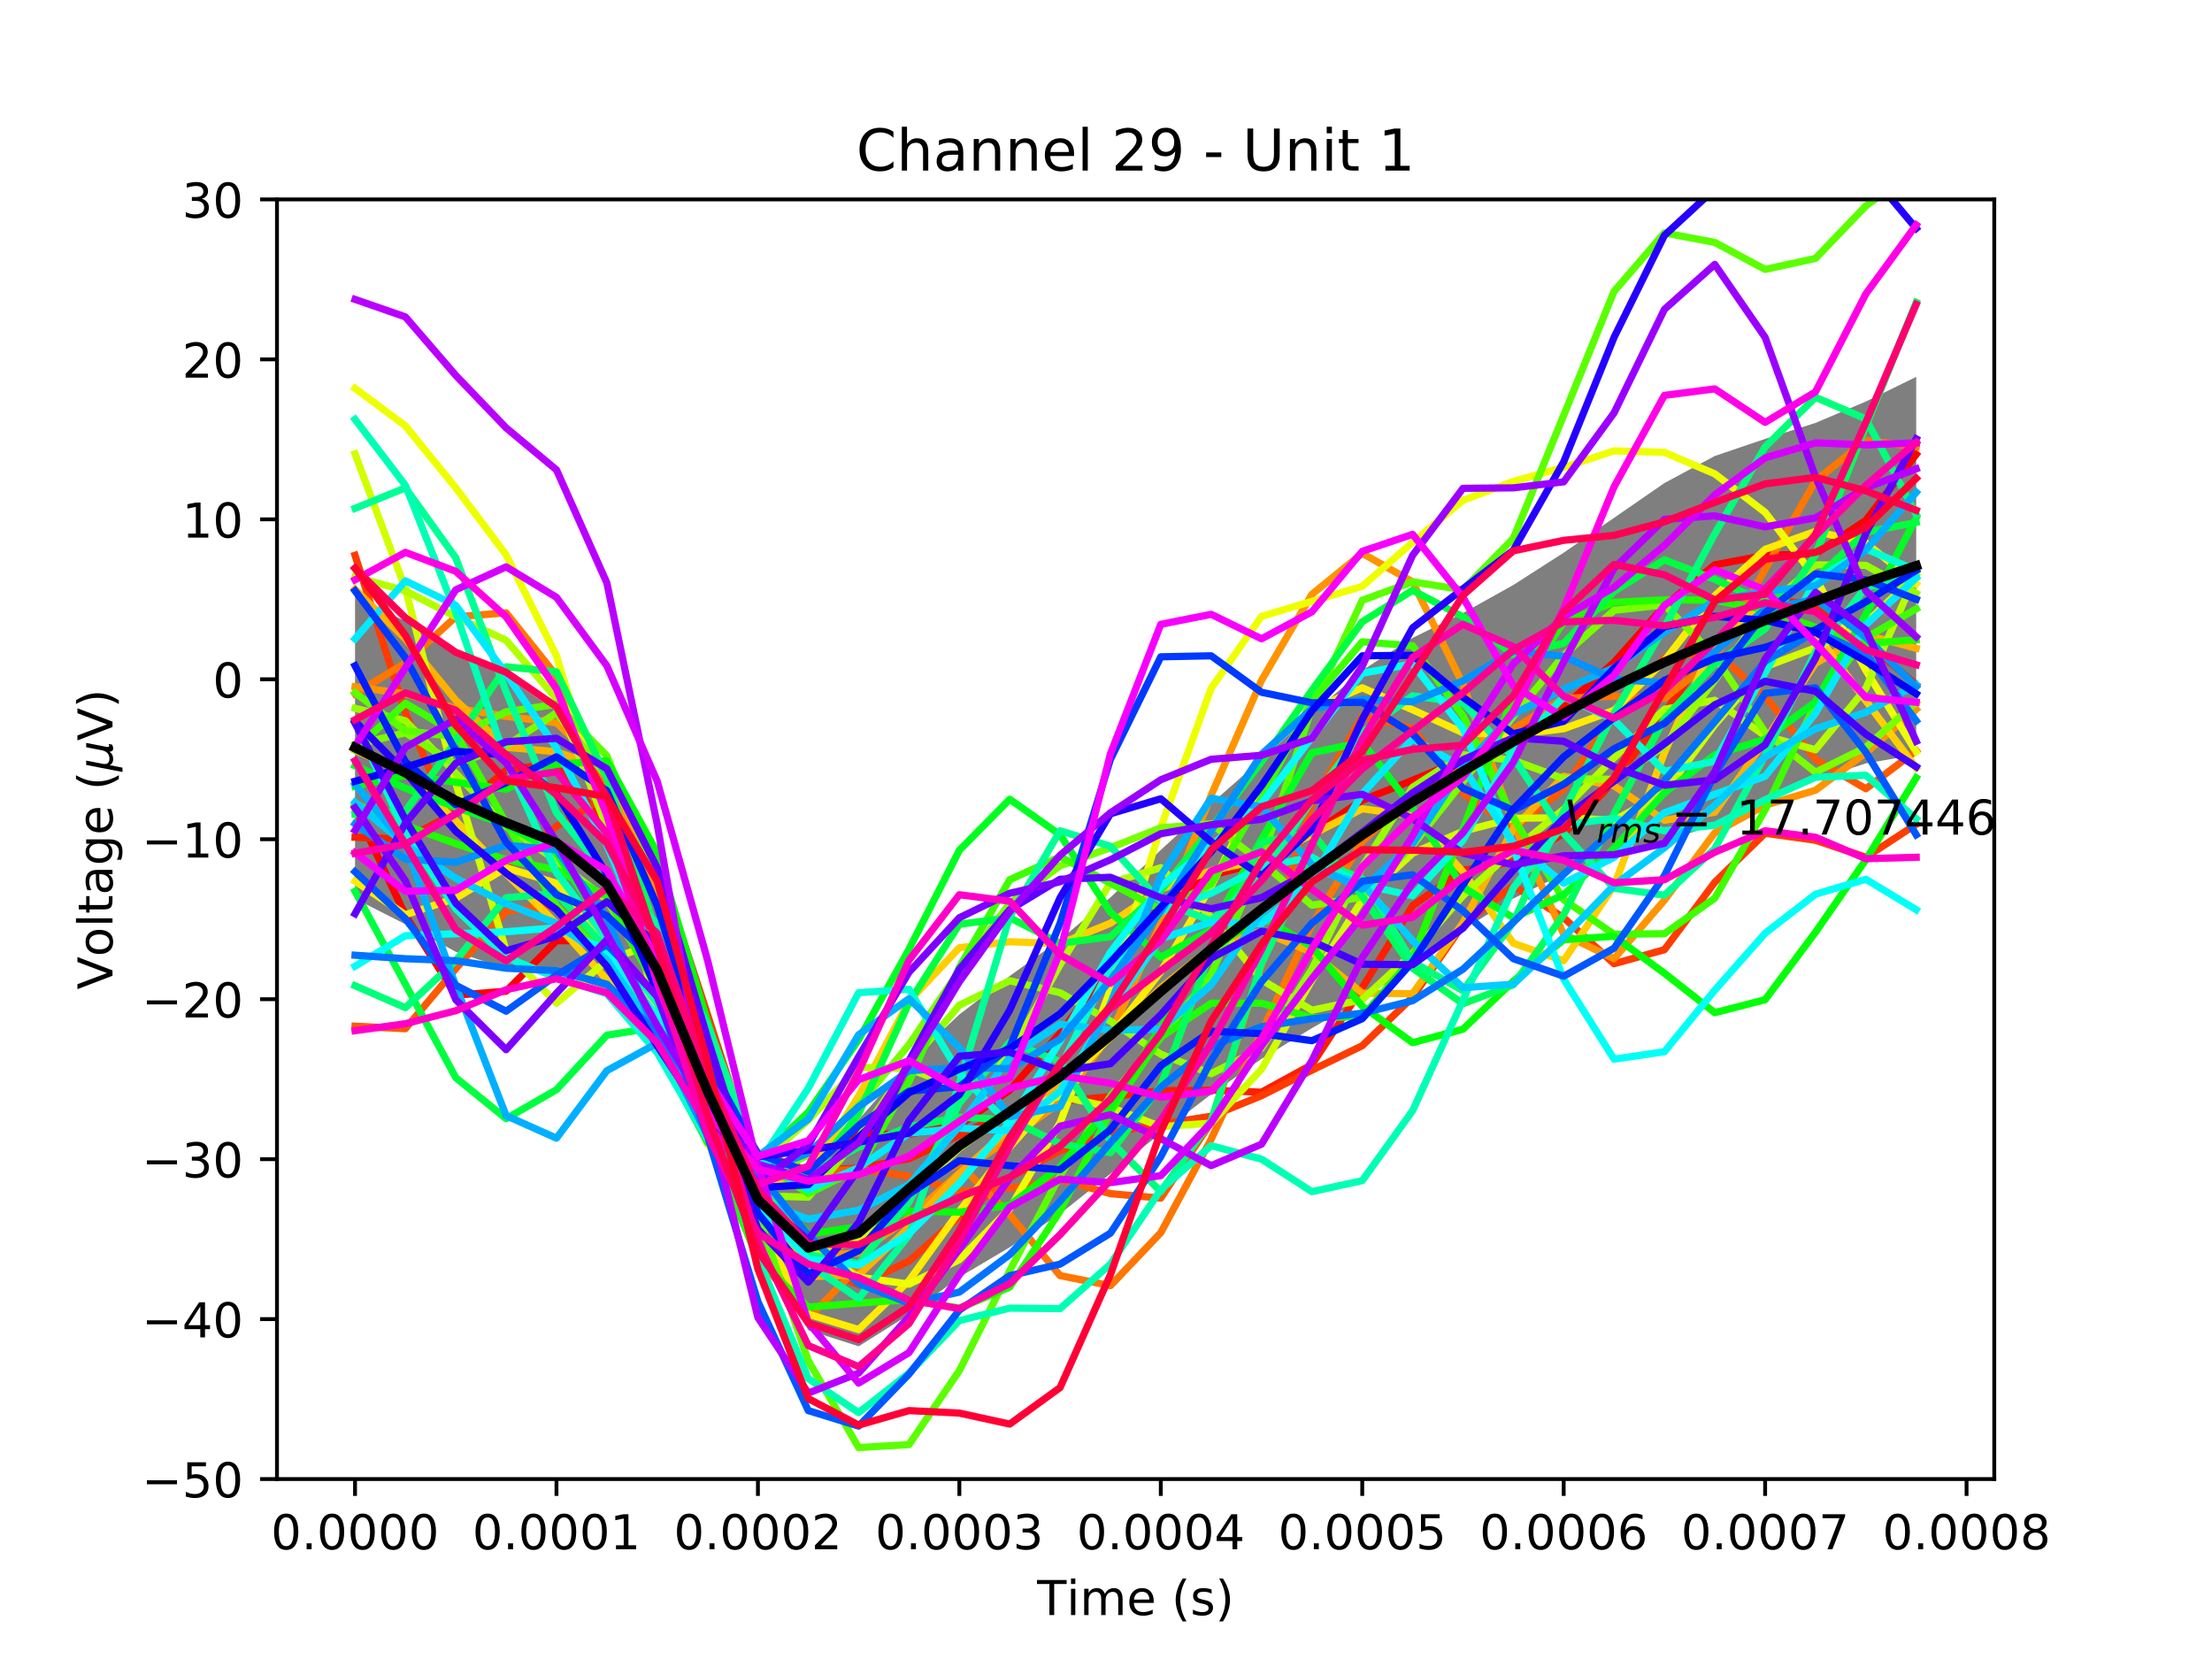 <?xml version="1.0" encoding="utf-8" standalone="no"?>
<!DOCTYPE svg PUBLIC "-//W3C//DTD SVG 1.1//EN"
  "http://www.w3.org/Graphics/SVG/1.1/DTD/svg11.dtd">
<!-- Created with matplotlib (http://matplotlib.org/) -->
<svg height="345pt" version="1.1" viewBox="0 0 460 345" width="460pt" xmlns="http://www.w3.org/2000/svg" xmlns:xlink="http://www.w3.org/1999/xlink">
 <defs>
  <style type="text/css">
*{stroke-linecap:butt;stroke-linejoin:round;}
  </style>
 </defs>
 <g id="figure_1">
  <g id="patch_1">
   <path d="M 0 345.6 
L 460.8 345.6 
L 460.8 0 
L 0 0 
z
" style="fill:#ffffff;"/>
  </g>
  <g id="axes_1">
   <g id="patch_2">
    <path d="M 57.6 307.584 
L 414.72 307.584 
L 414.72 41.472 
L 57.6 41.472 
z
" style="fill:#ffffff;"/>
   </g>
   <g id="PolyCollection_1">
    <defs>
     <path d="M 73.833 -221.56 
L 73.833 -158.704 
L 84.305 -153.391 
L 94.778 -147.671 
L 105.251 -144.114 
L 115.724 -143.03 
L 126.196 -139.917 
L 136.669 -128.718 
L 147.142 -109.954 
L 157.615 -87.291 
L 168.087 -68.974 
L 178.56 -65.627 
L 189.033 -72.215 
L 199.505 -80.011 
L 209.978 -86.215 
L 220.451 -93.189 
L 230.924 -101.513 
L 241.396 -109.991 
L 251.869 -118.044 
L 262.342 -125.403 
L 272.815 -131.793 
L 283.287 -137.732 
L 293.76 -144.737 
L 304.233 -152.301 
L 314.705 -158.746 
L 325.178 -163.881 
L 335.651 -167.727 
L 346.124 -170.606 
L 356.596 -174.076 
L 367.069 -178.824 
L 377.542 -183.476 
L 388.015 -186.847 
L 398.487 -188.642 
L 398.487 -267.227 
L 398.487 -267.227 
L 388.015 -262.101 
L 377.542 -257.651 
L 367.069 -254.332 
L 356.596 -250.774 
L 346.124 -245.143 
L 335.651 -237.914 
L 325.178 -230.662 
L 314.705 -223.945 
L 304.233 -218.109 
L 293.76 -212.946 
L 283.287 -206.19 
L 272.815 -197.141 
L 262.342 -187.689 
L 251.869 -178.472 
L 241.396 -168.845 
L 230.924 -158.972 
L 220.451 -150.198 
L 209.978 -142.636 
L 199.505 -134.64 
L 189.033 -124.715 
L 178.56 -112.76 
L 168.087 -103.185 
L 157.615 -104.975 
L 147.142 -127.298 
L 136.669 -158.966 
L 126.196 -183.625 
L 115.724 -197.675 
L 105.251 -204.907 
L 94.778 -210.549 
L 84.305 -216.411 
L 73.833 -221.56 
z
" id="mb182e7cf93"/>
    </defs>
    <g clip-path="url(#p950db67590)">
     <use style="fill-opacity:0.5;" x="0" xlink:href="#mb182e7cf93" y="345.6"/>
    </g>
   </g>
   <g id="matplotlib.axis_1">
    <g id="xtick_1">
     <g id="line2d_1">
      <defs>
       <path d="M 0 0 
L 0 3.5 
" id="mbae15b86a9" style="stroke:#000000;stroke-width:0.8;"/>
      </defs>
      <g>
       <use style="stroke:#000000;stroke-width:0.8;" x="73.833" xlink:href="#mbae15b86a9" y="307.584"/>
      </g>
     </g>
     <g id="text_1">
      <!-- 0.0000 -->
      <defs>
       <path d="M 31.781 66.406 
Q 24.172 66.406 20.328 58.906 
Q 16.5 51.422 16.5 36.375 
Q 16.5 21.391 20.328 13.891 
Q 24.172 6.391 31.781 6.391 
Q 39.453 6.391 43.281 13.891 
Q 47.125 21.391 47.125 36.375 
Q 47.125 51.422 43.281 58.906 
Q 39.453 66.406 31.781 66.406 
z
M 31.781 74.219 
Q 44.047 74.219 50.516 64.516 
Q 56.984 54.828 56.984 36.375 
Q 56.984 17.969 50.516 8.266 
Q 44.047 -1.422 31.781 -1.422 
Q 19.531 -1.422 13.062 8.266 
Q 6.594 17.969 6.594 36.375 
Q 6.594 54.828 13.062 64.516 
Q 19.531 74.219 31.781 74.219 
z
" id="DejaVuSans-30"/>
       <path d="M 10.688 12.406 
L 21 12.406 
L 21 0 
L 10.688 0 
z
" id="DejaVuSans-2e"/>
      </defs>
      <g transform="translate(56.337 322.182)scale(0.1 -0.1)">
       <use xlink:href="#DejaVuSans-30"/>
       <use x="63.623" xlink:href="#DejaVuSans-2e"/>
       <use x="95.41" xlink:href="#DejaVuSans-30"/>
       <use x="159.033" xlink:href="#DejaVuSans-30"/>
       <use x="222.656" xlink:href="#DejaVuSans-30"/>
       <use x="286.279" xlink:href="#DejaVuSans-30"/>
      </g>
     </g>
    </g>
    <g id="xtick_2">
     <g id="line2d_2">
      <g>
       <use style="stroke:#000000;stroke-width:0.8;" x="115.724" xlink:href="#mbae15b86a9" y="307.584"/>
      </g>
     </g>
     <g id="text_2">
      <!-- 0.0001 -->
      <defs>
       <path d="M 12.406 8.297 
L 28.516 8.297 
L 28.516 63.922 
L 10.984 60.406 
L 10.984 69.391 
L 28.422 72.906 
L 38.281 72.906 
L 38.281 8.297 
L 54.391 8.297 
L 54.391 0 
L 12.406 0 
z
" id="DejaVuSans-31"/>
      </defs>
      <g transform="translate(98.228 322.182)scale(0.1 -0.1)">
       <use xlink:href="#DejaVuSans-30"/>
       <use x="63.623" xlink:href="#DejaVuSans-2e"/>
       <use x="95.41" xlink:href="#DejaVuSans-30"/>
       <use x="159.033" xlink:href="#DejaVuSans-30"/>
       <use x="222.656" xlink:href="#DejaVuSans-30"/>
       <use x="286.279" xlink:href="#DejaVuSans-31"/>
      </g>
     </g>
    </g>
    <g id="xtick_3">
     <g id="line2d_3">
      <g>
       <use style="stroke:#000000;stroke-width:0.8;" x="157.615" xlink:href="#mbae15b86a9" y="307.584"/>
      </g>
     </g>
     <g id="text_3">
      <!-- 0.0002 -->
      <defs>
       <path d="M 19.188 8.297 
L 53.609 8.297 
L 53.609 0 
L 7.328 0 
L 7.328 8.297 
Q 12.938 14.109 22.625 23.891 
Q 32.328 33.688 34.812 36.531 
Q 39.547 41.844 41.422 45.531 
Q 43.312 49.219 43.312 52.781 
Q 43.312 58.594 39.234 62.25 
Q 35.156 65.922 28.609 65.922 
Q 23.969 65.922 18.812 64.312 
Q 13.672 62.703 7.812 59.422 
L 7.812 69.391 
Q 13.766 71.781 18.938 73 
Q 24.125 74.219 28.422 74.219 
Q 39.75 74.219 46.484 68.547 
Q 53.219 62.891 53.219 53.422 
Q 53.219 48.922 51.531 44.891 
Q 49.859 40.875 45.406 35.406 
Q 44.188 33.984 37.641 27.219 
Q 31.109 20.453 19.188 8.297 
z
" id="DejaVuSans-32"/>
      </defs>
      <g transform="translate(140.119 322.182)scale(0.1 -0.1)">
       <use xlink:href="#DejaVuSans-30"/>
       <use x="63.623" xlink:href="#DejaVuSans-2e"/>
       <use x="95.41" xlink:href="#DejaVuSans-30"/>
       <use x="159.033" xlink:href="#DejaVuSans-30"/>
       <use x="222.656" xlink:href="#DejaVuSans-30"/>
       <use x="286.279" xlink:href="#DejaVuSans-32"/>
      </g>
     </g>
    </g>
    <g id="xtick_4">
     <g id="line2d_4">
      <g>
       <use style="stroke:#000000;stroke-width:0.8;" x="199.505" xlink:href="#mbae15b86a9" y="307.584"/>
      </g>
     </g>
     <g id="text_4">
      <!-- 0.0003 -->
      <defs>
       <path d="M 40.578 39.312 
Q 47.656 37.797 51.625 33 
Q 55.609 28.219 55.609 21.188 
Q 55.609 10.406 48.188 4.484 
Q 40.766 -1.422 27.094 -1.422 
Q 22.516 -1.422 17.656 -0.516 
Q 12.797 0.391 7.625 2.203 
L 7.625 11.719 
Q 11.719 9.328 16.594 8.109 
Q 21.484 6.891 26.812 6.891 
Q 36.078 6.891 40.938 10.547 
Q 45.797 14.203 45.797 21.188 
Q 45.797 27.641 41.281 31.266 
Q 36.766 34.906 28.719 34.906 
L 20.219 34.906 
L 20.219 43.016 
L 29.109 43.016 
Q 36.375 43.016 40.234 45.922 
Q 44.094 48.828 44.094 54.297 
Q 44.094 59.906 40.109 62.906 
Q 36.141 65.922 28.719 65.922 
Q 24.656 65.922 20.016 65.031 
Q 15.375 64.156 9.812 62.312 
L 9.812 71.094 
Q 15.438 72.656 20.344 73.438 
Q 25.25 74.219 29.594 74.219 
Q 40.828 74.219 47.359 69.109 
Q 53.906 64.016 53.906 55.328 
Q 53.906 49.266 50.438 45.094 
Q 46.969 40.922 40.578 39.312 
z
" id="DejaVuSans-33"/>
      </defs>
      <g transform="translate(182.01 322.182)scale(0.1 -0.1)">
       <use xlink:href="#DejaVuSans-30"/>
       <use x="63.623" xlink:href="#DejaVuSans-2e"/>
       <use x="95.41" xlink:href="#DejaVuSans-30"/>
       <use x="159.033" xlink:href="#DejaVuSans-30"/>
       <use x="222.656" xlink:href="#DejaVuSans-30"/>
       <use x="286.279" xlink:href="#DejaVuSans-33"/>
      </g>
     </g>
    </g>
    <g id="xtick_5">
     <g id="line2d_5">
      <g>
       <use style="stroke:#000000;stroke-width:0.8;" x="241.396" xlink:href="#mbae15b86a9" y="307.584"/>
      </g>
     </g>
     <g id="text_5">
      <!-- 0.0004 -->
      <defs>
       <path d="M 37.797 64.312 
L 12.891 25.391 
L 37.797 25.391 
z
M 35.203 72.906 
L 47.609 72.906 
L 47.609 25.391 
L 58.016 25.391 
L 58.016 17.188 
L 47.609 17.188 
L 47.609 0 
L 37.797 0 
L 37.797 17.188 
L 4.891 17.188 
L 4.891 26.703 
z
" id="DejaVuSans-34"/>
      </defs>
      <g transform="translate(223.901 322.182)scale(0.1 -0.1)">
       <use xlink:href="#DejaVuSans-30"/>
       <use x="63.623" xlink:href="#DejaVuSans-2e"/>
       <use x="95.41" xlink:href="#DejaVuSans-30"/>
       <use x="159.033" xlink:href="#DejaVuSans-30"/>
       <use x="222.656" xlink:href="#DejaVuSans-30"/>
       <use x="286.279" xlink:href="#DejaVuSans-34"/>
      </g>
     </g>
    </g>
    <g id="xtick_6">
     <g id="line2d_6">
      <g>
       <use style="stroke:#000000;stroke-width:0.8;" x="283.287" xlink:href="#mbae15b86a9" y="307.584"/>
      </g>
     </g>
     <g id="text_6">
      <!-- 0.0005 -->
      <defs>
       <path d="M 10.797 72.906 
L 49.516 72.906 
L 49.516 64.594 
L 19.828 64.594 
L 19.828 46.734 
Q 21.969 47.469 24.109 47.828 
Q 26.266 48.188 28.422 48.188 
Q 40.625 48.188 47.75 41.5 
Q 54.891 34.812 54.891 23.391 
Q 54.891 11.625 47.562 5.094 
Q 40.234 -1.422 26.906 -1.422 
Q 22.312 -1.422 17.547 -0.641 
Q 12.797 0.141 7.719 1.703 
L 7.719 11.625 
Q 12.109 9.234 16.797 8.062 
Q 21.484 6.891 26.703 6.891 
Q 35.156 6.891 40.078 11.328 
Q 45.016 15.766 45.016 23.391 
Q 45.016 31 40.078 35.438 
Q 35.156 39.891 26.703 39.891 
Q 22.75 39.891 18.812 39.016 
Q 14.891 38.141 10.797 36.281 
z
" id="DejaVuSans-35"/>
      </defs>
      <g transform="translate(265.792 322.182)scale(0.1 -0.1)">
       <use xlink:href="#DejaVuSans-30"/>
       <use x="63.623" xlink:href="#DejaVuSans-2e"/>
       <use x="95.41" xlink:href="#DejaVuSans-30"/>
       <use x="159.033" xlink:href="#DejaVuSans-30"/>
       <use x="222.656" xlink:href="#DejaVuSans-30"/>
       <use x="286.279" xlink:href="#DejaVuSans-35"/>
      </g>
     </g>
    </g>
    <g id="xtick_7">
     <g id="line2d_7">
      <g>
       <use style="stroke:#000000;stroke-width:0.8;" x="325.178" xlink:href="#mbae15b86a9" y="307.584"/>
      </g>
     </g>
     <g id="text_7">
      <!-- 0.0006 -->
      <defs>
       <path d="M 33.016 40.375 
Q 26.375 40.375 22.484 35.828 
Q 18.609 31.297 18.609 23.391 
Q 18.609 15.531 22.484 10.953 
Q 26.375 6.391 33.016 6.391 
Q 39.656 6.391 43.531 10.953 
Q 47.406 15.531 47.406 23.391 
Q 47.406 31.297 43.531 35.828 
Q 39.656 40.375 33.016 40.375 
z
M 52.594 71.297 
L 52.594 62.312 
Q 48.875 64.062 45.094 64.984 
Q 41.312 65.922 37.594 65.922 
Q 27.828 65.922 22.672 59.328 
Q 17.531 52.734 16.797 39.406 
Q 19.672 43.656 24.016 45.922 
Q 28.375 48.188 33.594 48.188 
Q 44.578 48.188 50.953 41.516 
Q 57.328 34.859 57.328 23.391 
Q 57.328 12.156 50.688 5.359 
Q 44.047 -1.422 33.016 -1.422 
Q 20.359 -1.422 13.672 8.266 
Q 6.984 17.969 6.984 36.375 
Q 6.984 53.656 15.188 63.938 
Q 23.391 74.219 37.203 74.219 
Q 40.922 74.219 44.703 73.484 
Q 48.484 72.75 52.594 71.297 
z
" id="DejaVuSans-36"/>
      </defs>
      <g transform="translate(307.683 322.182)scale(0.1 -0.1)">
       <use xlink:href="#DejaVuSans-30"/>
       <use x="63.623" xlink:href="#DejaVuSans-2e"/>
       <use x="95.41" xlink:href="#DejaVuSans-30"/>
       <use x="159.033" xlink:href="#DejaVuSans-30"/>
       <use x="222.656" xlink:href="#DejaVuSans-30"/>
       <use x="286.279" xlink:href="#DejaVuSans-36"/>
      </g>
     </g>
    </g>
    <g id="xtick_8">
     <g id="line2d_8">
      <g>
       <use style="stroke:#000000;stroke-width:0.8;" x="367.069" xlink:href="#mbae15b86a9" y="307.584"/>
      </g>
     </g>
     <g id="text_8">
      <!-- 0.0007 -->
      <defs>
       <path d="M 8.203 72.906 
L 55.078 72.906 
L 55.078 68.703 
L 28.609 0 
L 18.312 0 
L 43.219 64.594 
L 8.203 64.594 
z
" id="DejaVuSans-37"/>
      </defs>
      <g transform="translate(349.574 322.182)scale(0.1 -0.1)">
       <use xlink:href="#DejaVuSans-30"/>
       <use x="63.623" xlink:href="#DejaVuSans-2e"/>
       <use x="95.41" xlink:href="#DejaVuSans-30"/>
       <use x="159.033" xlink:href="#DejaVuSans-30"/>
       <use x="222.656" xlink:href="#DejaVuSans-30"/>
       <use x="286.279" xlink:href="#DejaVuSans-37"/>
      </g>
     </g>
    </g>
    <g id="xtick_9">
     <g id="line2d_9">
      <g>
       <use style="stroke:#000000;stroke-width:0.8;" x="408.96" xlink:href="#mbae15b86a9" y="307.584"/>
      </g>
     </g>
     <g id="text_9">
      <!-- 0.0008 -->
      <defs>
       <path d="M 31.781 34.625 
Q 24.75 34.625 20.719 30.859 
Q 16.703 27.094 16.703 20.516 
Q 16.703 13.922 20.719 10.156 
Q 24.75 6.391 31.781 6.391 
Q 38.812 6.391 42.859 10.172 
Q 46.922 13.969 46.922 20.516 
Q 46.922 27.094 42.891 30.859 
Q 38.875 34.625 31.781 34.625 
z
M 21.922 38.812 
Q 15.578 40.375 12.031 44.719 
Q 8.5 49.078 8.5 55.328 
Q 8.5 64.062 14.719 69.141 
Q 20.953 74.219 31.781 74.219 
Q 42.672 74.219 48.875 69.141 
Q 55.078 64.062 55.078 55.328 
Q 55.078 49.078 51.531 44.719 
Q 48 40.375 41.703 38.812 
Q 48.828 37.156 52.797 32.312 
Q 56.781 27.484 56.781 20.516 
Q 56.781 9.906 50.312 4.234 
Q 43.844 -1.422 31.781 -1.422 
Q 19.734 -1.422 13.25 4.234 
Q 6.781 9.906 6.781 20.516 
Q 6.781 27.484 10.781 32.312 
Q 14.797 37.156 21.922 38.812 
z
M 18.312 54.391 
Q 18.312 48.734 21.844 45.562 
Q 25.391 42.391 31.781 42.391 
Q 38.141 42.391 41.719 45.562 
Q 45.312 48.734 45.312 54.391 
Q 45.312 60.062 41.719 63.234 
Q 38.141 66.406 31.781 66.406 
Q 25.391 66.406 21.844 63.234 
Q 18.312 60.062 18.312 54.391 
z
" id="DejaVuSans-38"/>
      </defs>
      <g transform="translate(391.465 322.182)scale(0.1 -0.1)">
       <use xlink:href="#DejaVuSans-30"/>
       <use x="63.623" xlink:href="#DejaVuSans-2e"/>
       <use x="95.41" xlink:href="#DejaVuSans-30"/>
       <use x="159.033" xlink:href="#DejaVuSans-30"/>
       <use x="222.656" xlink:href="#DejaVuSans-30"/>
       <use x="286.279" xlink:href="#DejaVuSans-38"/>
      </g>
     </g>
    </g>
    <g id="text_10">
     <!-- Time (s) -->
     <defs>
      <path d="M -0.297 72.906 
L 61.375 72.906 
L 61.375 64.594 
L 35.5 64.594 
L 35.5 0 
L 25.594 0 
L 25.594 64.594 
L -0.297 64.594 
z
" id="DejaVuSans-54"/>
      <path d="M 9.422 54.688 
L 18.406 54.688 
L 18.406 0 
L 9.422 0 
z
M 9.422 75.984 
L 18.406 75.984 
L 18.406 64.594 
L 9.422 64.594 
z
" id="DejaVuSans-69"/>
      <path d="M 52 44.188 
Q 55.375 50.25 60.062 53.125 
Q 64.75 56 71.094 56 
Q 79.641 56 84.281 50.016 
Q 88.922 44.047 88.922 33.016 
L 88.922 0 
L 79.891 0 
L 79.891 32.719 
Q 79.891 40.578 77.094 44.375 
Q 74.312 48.188 68.609 48.188 
Q 61.625 48.188 57.562 43.547 
Q 53.516 38.922 53.516 30.906 
L 53.516 0 
L 44.484 0 
L 44.484 32.719 
Q 44.484 40.625 41.703 44.406 
Q 38.922 48.188 33.109 48.188 
Q 26.219 48.188 22.156 43.531 
Q 18.109 38.875 18.109 30.906 
L 18.109 0 
L 9.078 0 
L 9.078 54.688 
L 18.109 54.688 
L 18.109 46.188 
Q 21.188 51.219 25.484 53.609 
Q 29.781 56 35.688 56 
Q 41.656 56 45.828 52.969 
Q 50 49.953 52 44.188 
z
" id="DejaVuSans-6d"/>
      <path d="M 56.203 29.594 
L 56.203 25.203 
L 14.891 25.203 
Q 15.484 15.922 20.484 11.062 
Q 25.484 6.203 34.422 6.203 
Q 39.594 6.203 44.453 7.469 
Q 49.312 8.734 54.109 11.281 
L 54.109 2.781 
Q 49.266 0.734 44.188 -0.344 
Q 39.109 -1.422 33.891 -1.422 
Q 20.797 -1.422 13.156 6.188 
Q 5.516 13.812 5.516 26.812 
Q 5.516 40.234 12.766 48.109 
Q 20.016 56 32.328 56 
Q 43.359 56 49.781 48.891 
Q 56.203 41.797 56.203 29.594 
z
M 47.219 32.234 
Q 47.125 39.594 43.094 43.984 
Q 39.062 48.391 32.422 48.391 
Q 24.906 48.391 20.391 44.141 
Q 15.875 39.891 15.188 32.172 
z
" id="DejaVuSans-65"/>
      <path id="DejaVuSans-20"/>
      <path d="M 31 75.875 
Q 24.469 64.656 21.281 53.656 
Q 18.109 42.672 18.109 31.391 
Q 18.109 20.125 21.312 9.062 
Q 24.516 -2 31 -13.188 
L 23.188 -13.188 
Q 15.875 -1.703 12.234 9.375 
Q 8.594 20.453 8.594 31.391 
Q 8.594 42.281 12.203 53.312 
Q 15.828 64.359 23.188 75.875 
z
" id="DejaVuSans-28"/>
      <path d="M 44.281 53.078 
L 44.281 44.578 
Q 40.484 46.531 36.375 47.5 
Q 32.281 48.484 27.875 48.484 
Q 21.188 48.484 17.844 46.438 
Q 14.5 44.391 14.5 40.281 
Q 14.5 37.156 16.891 35.375 
Q 19.281 33.594 26.516 31.984 
L 29.594 31.297 
Q 39.156 29.25 43.188 25.516 
Q 47.219 21.781 47.219 15.094 
Q 47.219 7.469 41.188 3.016 
Q 35.156 -1.422 24.609 -1.422 
Q 20.219 -1.422 15.453 -0.562 
Q 10.688 0.297 5.422 2 
L 5.422 11.281 
Q 10.406 8.688 15.234 7.391 
Q 20.062 6.109 24.812 6.109 
Q 31.156 6.109 34.562 8.281 
Q 37.984 10.453 37.984 14.406 
Q 37.984 18.062 35.516 20.016 
Q 33.062 21.969 24.703 23.781 
L 21.578 24.516 
Q 13.234 26.266 9.516 29.906 
Q 5.812 33.547 5.812 39.891 
Q 5.812 47.609 11.281 51.797 
Q 16.75 56 26.812 56 
Q 31.781 56 36.172 55.266 
Q 40.578 54.547 44.281 53.078 
z
" id="DejaVuSans-73"/>
      <path d="M 8.016 75.875 
L 15.828 75.875 
Q 23.141 64.359 26.781 53.312 
Q 30.422 42.281 30.422 31.391 
Q 30.422 20.453 26.781 9.375 
Q 23.141 -1.703 15.828 -13.188 
L 8.016 -13.188 
Q 14.5 -2 17.703 9.062 
Q 20.906 20.125 20.906 31.391 
Q 20.906 42.672 17.703 53.656 
Q 14.5 64.656 8.016 75.875 
z
" id="DejaVuSans-29"/>
     </defs>
     <g transform="translate(215.677 335.861)scale(0.1 -0.1)">
      <use xlink:href="#DejaVuSans-54"/>
      <use x="61.037" xlink:href="#DejaVuSans-69"/>
      <use x="88.82" xlink:href="#DejaVuSans-6d"/>
      <use x="186.232" xlink:href="#DejaVuSans-65"/>
      <use x="247.756" xlink:href="#DejaVuSans-20"/>
      <use x="279.543" xlink:href="#DejaVuSans-28"/>
      <use x="318.557" xlink:href="#DejaVuSans-73"/>
      <use x="370.656" xlink:href="#DejaVuSans-29"/>
     </g>
    </g>
   </g>
   <g id="matplotlib.axis_2">
    <g id="ytick_1">
     <g id="line2d_10">
      <defs>
       <path d="M 0 0 
L -3.5 0 
" id="m715e503afc" style="stroke:#000000;stroke-width:0.8;"/>
      </defs>
      <g>
       <use style="stroke:#000000;stroke-width:0.8;" x="57.6" xlink:href="#m715e503afc" y="307.584"/>
      </g>
     </g>
     <g id="text_11">
      <!-- −50 -->
      <defs>
       <path d="M 10.594 35.5 
L 73.188 35.5 
L 73.188 27.203 
L 10.594 27.203 
z
" id="DejaVuSans-2212"/>
      </defs>
      <g transform="translate(29.495 311.383)scale(0.1 -0.1)">
       <use xlink:href="#DejaVuSans-2212"/>
       <use x="83.789" xlink:href="#DejaVuSans-35"/>
       <use x="147.412" xlink:href="#DejaVuSans-30"/>
      </g>
     </g>
    </g>
    <g id="ytick_2">
     <g id="line2d_11">
      <g>
       <use style="stroke:#000000;stroke-width:0.8;" x="57.6" xlink:href="#m715e503afc" y="274.32"/>
      </g>
     </g>
     <g id="text_12">
      <!-- −40 -->
      <g transform="translate(29.495 278.119)scale(0.1 -0.1)">
       <use xlink:href="#DejaVuSans-2212"/>
       <use x="83.789" xlink:href="#DejaVuSans-34"/>
       <use x="147.412" xlink:href="#DejaVuSans-30"/>
      </g>
     </g>
    </g>
    <g id="ytick_3">
     <g id="line2d_12">
      <g>
       <use style="stroke:#000000;stroke-width:0.8;" x="57.6" xlink:href="#m715e503afc" y="241.056"/>
      </g>
     </g>
     <g id="text_13">
      <!-- −30 -->
      <g transform="translate(29.495 244.855)scale(0.1 -0.1)">
       <use xlink:href="#DejaVuSans-2212"/>
       <use x="83.789" xlink:href="#DejaVuSans-33"/>
       <use x="147.412" xlink:href="#DejaVuSans-30"/>
      </g>
     </g>
    </g>
    <g id="ytick_4">
     <g id="line2d_13">
      <g>
       <use style="stroke:#000000;stroke-width:0.8;" x="57.6" xlink:href="#m715e503afc" y="207.792"/>
      </g>
     </g>
     <g id="text_14">
      <!-- −20 -->
      <g transform="translate(29.495 211.591)scale(0.1 -0.1)">
       <use xlink:href="#DejaVuSans-2212"/>
       <use x="83.789" xlink:href="#DejaVuSans-32"/>
       <use x="147.412" xlink:href="#DejaVuSans-30"/>
      </g>
     </g>
    </g>
    <g id="ytick_5">
     <g id="line2d_14">
      <g>
       <use style="stroke:#000000;stroke-width:0.8;" x="57.6" xlink:href="#m715e503afc" y="174.528"/>
      </g>
     </g>
     <g id="text_15">
      <!-- −10 -->
      <g transform="translate(29.495 178.327)scale(0.1 -0.1)">
       <use xlink:href="#DejaVuSans-2212"/>
       <use x="83.789" xlink:href="#DejaVuSans-31"/>
       <use x="147.412" xlink:href="#DejaVuSans-30"/>
      </g>
     </g>
    </g>
    <g id="ytick_6">
     <g id="line2d_15">
      <g>
       <use style="stroke:#000000;stroke-width:0.8;" x="57.6" xlink:href="#m715e503afc" y="141.264"/>
      </g>
     </g>
     <g id="text_16">
      <!-- 0 -->
      <g transform="translate(44.237 145.063)scale(0.1 -0.1)">
       <use xlink:href="#DejaVuSans-30"/>
      </g>
     </g>
    </g>
    <g id="ytick_7">
     <g id="line2d_16">
      <g>
       <use style="stroke:#000000;stroke-width:0.8;" x="57.6" xlink:href="#m715e503afc" y="108"/>
      </g>
     </g>
     <g id="text_17">
      <!-- 10 -->
      <g transform="translate(37.875 111.799)scale(0.1 -0.1)">
       <use xlink:href="#DejaVuSans-31"/>
       <use x="63.623" xlink:href="#DejaVuSans-30"/>
      </g>
     </g>
    </g>
    <g id="ytick_8">
     <g id="line2d_17">
      <g>
       <use style="stroke:#000000;stroke-width:0.8;" x="57.6" xlink:href="#m715e503afc" y="74.736"/>
      </g>
     </g>
     <g id="text_18">
      <!-- 20 -->
      <g transform="translate(37.875 78.535)scale(0.1 -0.1)">
       <use xlink:href="#DejaVuSans-32"/>
       <use x="63.623" xlink:href="#DejaVuSans-30"/>
      </g>
     </g>
    </g>
    <g id="ytick_9">
     <g id="line2d_18">
      <g>
       <use style="stroke:#000000;stroke-width:0.8;" x="57.6" xlink:href="#m715e503afc" y="41.472"/>
      </g>
     </g>
     <g id="text_19">
      <!-- 30 -->
      <g transform="translate(37.875 45.271)scale(0.1 -0.1)">
       <use xlink:href="#DejaVuSans-33"/>
       <use x="63.623" xlink:href="#DejaVuSans-30"/>
      </g>
     </g>
    </g>
    <g id="text_20">
     <!-- Voltage ($\mu$V) -->
     <defs>
      <path d="M 28.609 0 
L 0.781 72.906 
L 11.078 72.906 
L 34.188 11.531 
L 57.328 72.906 
L 67.578 72.906 
L 39.797 0 
z
" id="DejaVuSans-56"/>
      <path d="M 30.609 48.391 
Q 23.391 48.391 19.188 42.75 
Q 14.984 37.109 14.984 27.297 
Q 14.984 17.484 19.156 11.844 
Q 23.344 6.203 30.609 6.203 
Q 37.797 6.203 41.984 11.859 
Q 46.188 17.531 46.188 27.297 
Q 46.188 37.016 41.984 42.703 
Q 37.797 48.391 30.609 48.391 
z
M 30.609 56 
Q 42.328 56 49.016 48.375 
Q 55.719 40.766 55.719 27.297 
Q 55.719 13.875 49.016 6.219 
Q 42.328 -1.422 30.609 -1.422 
Q 18.844 -1.422 12.172 6.219 
Q 5.516 13.875 5.516 27.297 
Q 5.516 40.766 12.172 48.375 
Q 18.844 56 30.609 56 
z
" id="DejaVuSans-6f"/>
      <path d="M 9.422 75.984 
L 18.406 75.984 
L 18.406 0 
L 9.422 0 
z
" id="DejaVuSans-6c"/>
      <path d="M 18.312 70.219 
L 18.312 54.688 
L 36.812 54.688 
L 36.812 47.703 
L 18.312 47.703 
L 18.312 18.016 
Q 18.312 11.328 20.141 9.422 
Q 21.969 7.516 27.594 7.516 
L 36.812 7.516 
L 36.812 0 
L 27.594 0 
Q 17.188 0 13.234 3.875 
Q 9.281 7.766 9.281 18.016 
L 9.281 47.703 
L 2.688 47.703 
L 2.688 54.688 
L 9.281 54.688 
L 9.281 70.219 
z
" id="DejaVuSans-74"/>
      <path d="M 34.281 27.484 
Q 23.391 27.484 19.188 25 
Q 14.984 22.516 14.984 16.5 
Q 14.984 11.719 18.141 8.906 
Q 21.297 6.109 26.703 6.109 
Q 34.188 6.109 38.703 11.406 
Q 43.219 16.703 43.219 25.484 
L 43.219 27.484 
z
M 52.203 31.203 
L 52.203 0 
L 43.219 0 
L 43.219 8.297 
Q 40.141 3.328 35.547 0.953 
Q 30.953 -1.422 24.312 -1.422 
Q 15.922 -1.422 10.953 3.297 
Q 6 8.016 6 15.922 
Q 6 25.141 12.172 29.828 
Q 18.359 34.516 30.609 34.516 
L 43.219 34.516 
L 43.219 35.406 
Q 43.219 41.609 39.141 45 
Q 35.062 48.391 27.688 48.391 
Q 23 48.391 18.547 47.266 
Q 14.109 46.141 10.016 43.891 
L 10.016 52.203 
Q 14.938 54.109 19.578 55.047 
Q 24.219 56 28.609 56 
Q 40.484 56 46.344 49.844 
Q 52.203 43.703 52.203 31.203 
z
" id="DejaVuSans-61"/>
      <path d="M 45.406 27.984 
Q 45.406 37.75 41.375 43.109 
Q 37.359 48.484 30.078 48.484 
Q 22.859 48.484 18.828 43.109 
Q 14.797 37.75 14.797 27.984 
Q 14.797 18.266 18.828 12.891 
Q 22.859 7.516 30.078 7.516 
Q 37.359 7.516 41.375 12.891 
Q 45.406 18.266 45.406 27.984 
z
M 54.391 6.781 
Q 54.391 -7.172 48.188 -13.984 
Q 42 -20.797 29.203 -20.797 
Q 24.469 -20.797 20.266 -20.094 
Q 16.062 -19.391 12.109 -17.922 
L 12.109 -9.188 
Q 16.062 -11.328 19.922 -12.344 
Q 23.781 -13.375 27.781 -13.375 
Q 36.625 -13.375 41.016 -8.766 
Q 45.406 -4.156 45.406 5.172 
L 45.406 9.625 
Q 42.625 4.781 38.281 2.391 
Q 33.938 0 27.875 0 
Q 17.828 0 11.672 7.656 
Q 5.516 15.328 5.516 27.984 
Q 5.516 40.672 11.672 48.328 
Q 17.828 56 27.875 56 
Q 33.938 56 38.281 53.609 
Q 42.625 51.219 45.406 46.391 
L 45.406 54.688 
L 54.391 54.688 
z
" id="DejaVuSans-67"/>
      <path d="M -1.312 -20.797 
L 13.375 54.688 
L 22.406 54.688 
L 15.766 20.656 
Q 15.578 19.625 15.422 18.359 
Q 15.281 17.094 15.281 15.828 
Q 15.281 11.281 18.141 8.828 
Q 21 6.391 26.312 6.391 
Q 33.547 6.391 37.984 10.484 
Q 42.438 14.594 44 22.797 
L 50.203 54.688 
L 59.188 54.688 
L 51.031 12.641 
Q 50.828 11.719 50.75 11.031 
Q 50.688 10.359 50.688 9.812 
Q 50.688 8.297 51.297 7.594 
Q 51.906 6.891 53.219 6.891 
Q 53.719 6.891 54.562 7.125 
Q 55.422 7.375 56.984 8.016 
L 55.609 0.781 
Q 53.469 -0.297 51.516 -0.859 
Q 49.562 -1.422 47.703 -1.422 
Q 44.484 -1.422 42.656 0.625 
Q 40.828 2.688 40.828 6.297 
Q 38.094 2.391 34.297 0.484 
Q 30.516 -1.422 25.391 -1.422 
Q 20.844 -1.422 17.453 0.672 
Q 14.062 2.781 12.984 6.203 
L 7.719 -20.797 
z
" id="DejaVuSans-Oblique-3bc"/>
     </defs>
     <g transform="translate(23.395 205.778)rotate(-90)scale(0.1 -0.1)">
      <use transform="translate(0 0.016)" xlink:href="#DejaVuSans-56"/>
      <use transform="translate(68.408 0.016)" xlink:href="#DejaVuSans-6f"/>
      <use transform="translate(129.59 0.016)" xlink:href="#DejaVuSans-6c"/>
      <use transform="translate(157.373 0.016)" xlink:href="#DejaVuSans-74"/>
      <use transform="translate(196.582 0.016)" xlink:href="#DejaVuSans-61"/>
      <use transform="translate(257.861 0.016)" xlink:href="#DejaVuSans-67"/>
      <use transform="translate(321.338 0.016)" xlink:href="#DejaVuSans-65"/>
      <use transform="translate(382.861 0.016)" xlink:href="#DejaVuSans-20"/>
      <use transform="translate(414.648 0.016)" xlink:href="#DejaVuSans-28"/>
      <use transform="translate(453.662 0.016)" xlink:href="#DejaVuSans-Oblique-3bc"/>
      <use transform="translate(517.285 0.016)" xlink:href="#DejaVuSans-56"/>
      <use transform="translate(585.693 0.016)" xlink:href="#DejaVuSans-29"/>
     </g>
    </g>
   </g>
   <g id="line2d_19">
    <path clip-path="url(#p950db67590)" d="M 73.833 155.468 
L 84.305 160.699 
L 94.778 166.49 
L 105.251 171.089 
L 115.724 175.247 
L 126.196 183.829 
L 136.669 201.758 
L 147.142 226.974 
L 157.615 249.467 
L 168.087 259.52 
L 178.56 256.406 
L 189.033 247.135 
L 199.505 238.274 
L 209.978 231.175 
L 220.451 223.907 
L 230.924 215.358 
L 241.396 206.182 
L 251.869 197.342 
L 262.342 189.054 
L 272.815 181.133 
L 283.287 173.639 
L 293.76 166.758 
L 304.233 160.395 
L 314.705 154.254 
L 325.178 148.329 
L 335.651 142.78 
L 346.124 137.726 
L 356.596 133.175 
L 367.069 129.022 
L 377.542 125.037 
L 388.015 121.126 
L 398.487 117.666 
" style="fill:none;stroke:#000000;stroke-linecap:square;stroke-width:1.5;"/>
   </g>
   <g id="line2d_20">
    <path clip-path="url(#p950db67590)" d="M 73.833 168.083 
L 84.305 190.328 
L 94.778 206.96 
L 105.251 206.129 
L 115.724 195.63 
L 126.196 195.63 
L 136.669 213.717 
L 147.142 236.274 
L 157.615 244.902 
L 168.087 240.12 
L 178.56 235.858 
L 189.033 235.858 
L 199.505 233.987 
L 209.978 226.711 
L 220.451 214.861 
L 230.924 200.827 
L 241.396 188.353 
L 251.869 182.012 
L 262.342 179.31 
L 272.815 173.385 
L 283.287 166.42 
L 293.76 162.262 
L 304.233 157.896 
L 314.705 152.802 
L 325.178 146.981 
L 335.651 137.73 
L 346.124 125.983 
L 356.596 117.459 
L 367.069 115.484 
L 377.542 115.173 
L 388.015 108.208 
L 398.487 94.487 
" style="fill:none;stroke:#ff0000;stroke-linecap:square;stroke-width:1.5;"/>
   </g>
   <g id="line2d_21">
    <path clip-path="url(#p950db67590)" d="M 73.833 174.112 
L 84.305 174.528 
L 94.778 168.915 
L 105.251 160.183 
L 115.724 158.624 
L 126.196 171.929 
L 136.669 197.917 
L 147.142 224.424 
L 157.615 239.809 
L 168.087 243.447 
L 178.56 242.927 
L 189.033 240.952 
L 199.505 236.066 
L 209.978 230.973 
L 220.451 228.998 
L 230.924 228.062 
L 241.396 226.815 
L 251.869 226.711 
L 262.342 227.127 
L 272.815 221.409 
L 283.287 205.401 
L 293.76 188.353 
L 304.233 180.973 
L 314.705 179.206 
L 325.178 173.385 
L 335.651 162.47 
L 346.124 148.333 
L 356.596 133.364 
L 367.069 124.528 
L 377.542 125.775 
L 388.015 133.468 
L 398.487 142.407 
" style="fill:none;stroke:#ff1e00;stroke-linecap:square;stroke-width:1.5;"/>
   </g>
   <g id="line2d_22">
    <path clip-path="url(#p950db67590)" d="M 73.833 115.484 
L 84.305 148.229 
L 94.778 172.969 
L 105.251 180.037 
L 115.724 171.825 
L 126.196 165.588 
L 136.669 178.998 
L 147.142 211.014 
L 157.615 243.447 
L 168.087 262.366 
L 178.56 267.251 
L 189.033 262.262 
L 199.505 253.01 
L 209.978 244.902 
L 220.451 239.289 
L 230.924 235.547 
L 241.396 233.78 
L 251.869 232.116 
L 262.342 227.854 
L 272.815 222.553 
L 283.287 217.459 
L 293.76 207.376 
L 304.233 192.303 
L 314.705 184.195 
L 325.178 190.848 
L 335.651 200.412 
L 346.124 197.501 
L 356.596 183.468 
L 367.069 173.281 
L 377.542 174.736 
L 388.015 178.27 
L 398.487 171.41 
" style="fill:none;stroke:#ff3b00;stroke-linecap:square;stroke-width:1.5;"/>
   </g>
   <g id="line2d_23">
    <path clip-path="url(#p950db67590)" d="M 73.833 213.405 
L 84.305 213.925 
L 94.778 201.451 
L 105.251 189.497 
L 115.724 188.249 
L 126.196 198.748 
L 136.669 214.653 
L 147.142 230.141 
L 157.615 240.224 
L 168.087 243.655 
L 178.56 243.135 
L 189.033 244.59 
L 199.505 247.709 
L 209.978 247.085 
L 220.451 245.318 
L 230.924 248.229 
L 241.396 249.164 
L 251.869 233.364 
L 262.342 200.931 
L 272.815 167.148 
L 283.287 148.956 
L 293.76 151.451 
L 304.233 164.965 
L 314.705 172.345 
L 325.178 164.133 
L 335.651 148.333 
L 346.124 136.794 
L 356.596 135.339 
L 367.069 144.798 
L 377.542 157.896 
L 388.015 164.029 
L 398.487 156.129 
" style="fill:none;stroke:#ff5900;stroke-linecap:square;stroke-width:1.5;"/>
   </g>
   <g id="line2d_24">
    <path clip-path="url(#p950db67590)" d="M 73.833 144.279 
L 84.305 137.834 
L 94.778 128.27 
L 105.251 127.439 
L 115.724 140.536 
L 126.196 164.029 
L 136.669 194.694 
L 147.142 229.933 
L 157.615 261.534 
L 168.087 274.112 
L 178.56 263.405 
L 189.033 246.357 
L 199.505 242.095 
L 209.978 252.594 
L 220.451 265.276 
L 230.924 267.355 
L 241.396 256.337 
L 251.869 236.898 
L 262.342 214.653 
L 272.815 192.303 
L 283.287 174.944 
L 293.76 165.692 
L 304.233 159.455 
L 314.705 151.555 
L 325.178 145.214 
L 335.651 144.798 
L 346.124 145.214 
L 356.596 137.002 
L 367.069 118.395 
L 377.542 99.996 
L 388.015 91.576 
L 398.487 92.927 
" style="fill:none;stroke:#ff7600;stroke-linecap:square;stroke-width:1.5;"/>
   </g>
   <g id="line2d_25">
    <path clip-path="url(#p950db67590)" d="M 73.833 142.823 
L 84.305 144.279 
L 94.778 147.293 
L 105.251 148.956 
L 115.724 150.308 
L 126.196 160.183 
L 136.669 186.586 
L 147.142 222.241 
L 157.615 249.788 
L 168.087 261.118 
L 178.56 260.599 
L 189.033 253.322 
L 199.505 243.967 
L 209.978 236.69 
L 220.451 229.31 
L 230.924 215.069 
L 241.396 192.096 
L 251.869 165.38 
L 262.342 141.472 
L 272.815 123.593 
L 283.287 115.069 
L 293.76 120.994 
L 304.233 142.304 
L 314.705 171.306 
L 325.178 194.279 
L 335.651 199.372 
L 346.124 187.21 
L 356.596 173.177 
L 367.069 167.459 
L 377.542 164.341 
L 388.015 156.545 
L 398.487 147.501 
" style="fill:none;stroke:#ff9400;stroke-linecap:square;stroke-width:1.5;"/>
   </g>
   <g id="line2d_26">
    <path clip-path="url(#p950db67590)" d="M 73.833 122.553 
L 84.305 132.844 
L 94.778 145.63 
L 105.251 155.401 
L 115.724 156.337 
L 126.196 159.975 
L 136.669 181.285 
L 147.142 216.524 
L 157.615 248.54 
L 168.087 265.484 
L 178.56 265.172 
L 189.033 255.193 
L 199.505 244.071 
L 209.978 234.611 
L 220.451 225.775 
L 230.924 215.796 
L 241.396 205.401 
L 251.869 197.085 
L 262.342 193.655 
L 272.815 198.021 
L 283.287 206.545 
L 293.76 206.649 
L 304.233 191.888 
L 314.705 172.345 
L 325.178 161.43 
L 335.651 163.405 
L 346.124 170.578 
L 356.596 168.915 
L 367.069 154.05 
L 377.542 137.938 
L 388.015 132.012 
L 398.487 134.819 
" style="fill:none;stroke:#ffb100;stroke-linecap:square;stroke-width:1.5;"/>
   </g>
   <g id="line2d_27">
    <path clip-path="url(#p950db67590)" d="M 73.833 156.025 
L 84.305 160.599 
L 94.778 170.682 
L 105.251 181.701 
L 115.724 192.096 
L 126.196 203.738 
L 136.669 218.083 
L 147.142 234.195 
L 157.615 246.254 
L 168.087 244.382 
L 178.56 227.958 
L 189.033 208.208 
L 199.505 197.085 
L 209.978 195.838 
L 220.451 196.254 
L 230.924 191.992 
L 241.396 184.923 
L 251.869 181.077 
L 262.342 178.79 
L 272.815 173.592 
L 283.287 168.187 
L 293.76 169.642 
L 304.233 181.285 
L 314.705 196.15 
L 325.178 199.788 
L 335.651 184.195 
L 346.124 156.545 
L 356.596 133.26 
L 367.069 124.944 
L 377.542 131.597 
L 388.015 145.734 
L 398.487 159.663 
" style="fill:none;stroke:#ffcf00;stroke-linecap:square;stroke-width:1.5;"/>
   </g>
   <g id="line2d_28">
    <path clip-path="url(#p950db67590)" d="M 73.833 183.26 
L 84.305 190.224 
L 94.778 186.794 
L 105.251 180.453 
L 115.724 183.676 
L 126.196 195.422 
L 136.669 210.287 
L 147.142 230.037 
L 157.615 254.57 
L 168.087 273.281 
L 178.56 276.503 
L 189.033 266.316 
L 199.505 251.867 
L 209.978 238.561 
L 220.451 226.815 
L 230.924 215.484 
L 241.396 202.075 
L 251.869 184.299 
L 262.342 163.509 
L 272.815 147.501 
L 283.287 143.031 
L 293.76 147.605 
L 304.233 152.387 
L 314.705 152.802 
L 325.178 151.555 
L 335.651 147.709 
L 346.124 137.418 
L 356.596 123.904 
L 367.069 114.237 
L 377.542 110.495 
L 388.015 112.886 
L 398.487 121.41 
" style="fill:none;stroke:#ffec00;stroke-linecap:square;stroke-width:1.5;"/>
   </g>
   <g id="line2d_29">
    <path clip-path="url(#p950db67590)" d="M 73.833 80.765 
L 84.305 88.561 
L 94.778 101.451 
L 105.251 115.38 
L 115.724 136.378 
L 126.196 170.89 
L 136.669 210.183 
L 147.142 237.938 
L 157.615 251.139 
L 168.087 259.039 
L 178.56 265.588 
L 189.033 267.043 
L 199.505 261.95 
L 209.978 251.347 
L 220.451 233.468 
L 230.924 205.817 
L 241.396 172.033 
L 251.869 143.135 
L 262.342 128.166 
L 272.815 125.048 
L 283.287 121.929 
L 293.76 112.782 
L 304.233 104.05 
L 314.705 100.1 
L 325.178 97.189 
L 335.651 93.759 
L 346.124 94.071 
L 356.596 98.541 
L 367.069 106.545 
L 377.542 120.162 
L 388.015 139.393 
L 398.487 156.337 
" style="fill:none;stroke:#eeff00;stroke-linecap:square;stroke-width:1.5;"/>
   </g>
   <g id="line2d_30">
    <path clip-path="url(#p950db67590)" d="M 73.833 94.383 
L 84.305 122.449 
L 94.778 162.782 
L 105.251 197.709 
L 115.724 208.624 
L 126.196 199.788 
L 136.669 195.942 
L 147.142 214.237 
L 157.615 243.759 
L 168.087 260.183 
L 178.56 258.312 
L 189.033 248.644 
L 199.505 238.769 
L 209.978 231.077 
L 220.451 227.958 
L 230.924 230.245 
L 241.396 234.299 
L 251.869 233.572 
L 262.342 222.345 
L 272.815 203.842 
L 283.287 187.106 
L 293.76 177.439 
L 304.233 172.865 
L 314.705 170.162 
L 325.178 170.058 
L 335.651 170.578 
L 346.124 164.861 
L 356.596 150.723 
L 367.069 138.665 
L 377.542 134.715 
L 388.015 129.518 
L 398.487 119.538 
" style="fill:none;stroke:#d1ff00;stroke-linecap:square;stroke-width:1.5;"/>
   </g>
   <g id="line2d_31">
    <path clip-path="url(#p950db67590)" d="M 73.833 119.954 
L 84.305 122.865 
L 94.778 128.27 
L 105.251 133.156 
L 115.724 145.318 
L 126.196 172.033 
L 136.669 206.337 
L 147.142 233.676 
L 157.615 242.407 
L 168.087 232.948 
L 178.56 221.929 
L 189.033 222.241 
L 199.505 226.295 
L 209.978 219.33 
L 220.451 200.619 
L 230.924 183.572 
L 241.396 180.453 
L 251.869 190.744 
L 262.342 203.738 
L 272.815 210.079 
L 283.287 207.896 
L 293.76 198.229 
L 304.233 186.274 
L 314.705 176.815 
L 325.178 168.291 
L 335.651 157.584 
L 346.124 147.501 
L 356.596 145.63 
L 367.069 153.01 
L 377.542 155.921 
L 388.015 143.135 
L 398.487 119.331 
" style="fill:none;stroke:#b3ff00;stroke-linecap:square;stroke-width:1.5;"/>
   </g>
   <g id="line2d_32">
    <path clip-path="url(#p950db67590)" d="M 73.833 147.293 
L 84.305 149.892 
L 94.778 160.807 
L 105.251 171.825 
L 115.724 178.998 
L 126.196 187.106 
L 136.669 205.193 
L 147.142 230.661 
L 157.615 248.644 
L 168.087 248.956 
L 178.56 236.586 
L 189.033 221.305 
L 199.505 209.039 
L 209.978 203.946 
L 220.451 206.441 
L 230.924 212.366 
L 241.396 219.226 
L 251.869 223.281 
L 262.342 217.979 
L 272.815 201.555 
L 283.287 180.245 
L 293.76 163.717 
L 304.233 156.96 
L 314.705 158.104 
L 325.178 161.95 
L 335.651 162.054 
L 346.124 155.193 
L 356.596 141.472 
L 367.069 126.607 
L 377.542 117.459 
L 388.015 117.563 
L 398.487 123.385 
" style="fill:none;stroke:#96ff00;stroke-linecap:square;stroke-width:1.5;"/>
   </g>
   <g id="line2d_33">
    <path clip-path="url(#p950db67590)" d="M 73.833 154.881 
L 84.305 152.387 
L 94.778 158.935 
L 105.251 155.089 
L 115.724 148.229 
L 126.196 161.534 
L 136.669 197.709 
L 147.142 232.532 
L 157.615 245.318 
L 168.087 240.224 
L 178.56 229.829 
L 189.033 217.251 
L 199.505 201.867 
L 209.978 187.834 
L 220.451 180.037 
L 230.924 176.295 
L 241.396 172.137 
L 251.869 171.306 
L 262.342 179.31 
L 272.815 188.249 
L 283.287 186.586 
L 293.76 175.775 
L 304.233 162.574 
L 314.705 148.956 
L 325.178 136.274 
L 335.651 126.919 
L 346.124 125.775 
L 356.596 136.482 
L 367.069 152.283 
L 377.542 160.599 
L 388.015 155.401 
L 398.487 146.046 
" style="fill:none;stroke:#78ff00;stroke-linecap:square;stroke-width:1.5;"/>
   </g>
   <g id="line2d_34">
    <path clip-path="url(#p950db67590)" d="M 73.833 144.071 
L 84.305 151.971 
L 94.778 153.218 
L 105.251 148.021 
L 115.724 146.462 
L 126.196 157.168 
L 136.669 182.636 
L 147.142 217.044 
L 157.615 252.594 
L 168.087 282.948 
L 178.56 301.035 
L 189.033 300.411 
L 199.505 285.027 
L 209.978 264.237 
L 220.451 244.486 
L 230.924 227.958 
L 241.396 215.796 
L 251.869 202.595 
L 262.342 178.998 
L 272.815 147.189 
L 283.287 124.84 
L 293.76 120.994 
L 304.233 122.657 
L 314.705 111.95 
L 325.178 86.378 
L 335.651 60.599 
L 346.124 48.437 
L 356.596 50.412 
L 367.069 56.025 
L 377.542 53.738 
L 388.015 42.823 
L 398.487 35.131 
" style="fill:none;stroke:#5bff00;stroke-linecap:square;stroke-width:1.5;"/>
   </g>
   <g id="line2d_35">
    <path clip-path="url(#p950db67590)" d="M 73.833 155.817 
L 84.305 146.254 
L 94.778 152.491 
L 105.251 171.202 
L 115.724 188.353 
L 126.196 199.476 
L 136.669 211.326 
L 147.142 226.815 
L 157.615 241.056 
L 168.087 248.229 
L 178.56 243.031 
L 189.033 224.944 
L 199.505 201.139 
L 209.978 182.948 
L 220.451 178.166 
L 230.924 183.676 
L 241.396 189.185 
L 251.869 183.883 
L 262.342 166.004 
L 272.815 145.838 
L 283.287 133.468 
L 293.76 134.299 
L 304.233 148.852 
L 314.705 170.058 
L 325.178 187.106 
L 335.651 194.279 
L 346.124 194.175 
L 356.596 186.794 
L 367.069 168.395 
L 377.542 146.254 
L 388.015 132.636 
L 398.487 126.607 
" style="fill:none;stroke:#3dff00;stroke-linecap:square;stroke-width:1.5;"/>
   </g>
   <g id="line2d_36">
    <path clip-path="url(#p950db67590)" d="M 73.833 167.148 
L 84.305 171.617 
L 94.778 175.464 
L 105.251 178.79 
L 115.724 180.869 
L 126.196 186.378 
L 136.669 205.713 
L 147.142 236.378 
L 157.615 261.846 
L 168.087 271.825 
L 178.56 270.994 
L 189.033 270.266 
L 199.505 272.033 
L 209.978 267.667 
L 220.451 251.867 
L 230.924 231.181 
L 241.396 215.692 
L 251.869 208.624 
L 262.342 208.624 
L 272.815 211.638 
L 283.287 211.43 
L 293.76 199.164 
L 304.233 172.449 
L 314.705 144.798 
L 325.178 129.414 
L 335.651 125.256 
L 346.124 124.736 
L 356.596 124.84 
L 367.069 126.815 
L 377.542 130.453 
L 388.015 133.78 
L 398.487 133.052 
" style="fill:none;stroke:#20ff00;stroke-linecap:square;stroke-width:1.5;"/>
   </g>
   <g id="line2d_37">
    <path clip-path="url(#p950db67590)" d="M 73.833 163.509 
L 84.305 161.222 
L 94.778 162.678 
L 105.251 164.133 
L 115.724 158.935 
L 126.196 158.208 
L 136.669 177.335 
L 147.142 212.574 
L 157.615 243.863 
L 168.087 256.649 
L 178.56 255.089 
L 189.033 251.867 
L 199.505 252.075 
L 209.978 250.619 
L 220.451 242.615 
L 230.924 230.141 
L 241.396 213.613 
L 251.869 197.293 
L 262.342 190.64 
L 272.815 196.877 
L 283.287 209.247 
L 293.76 216.836 
L 304.233 214.029 
L 314.705 204.05 
L 325.178 195.422 
L 335.651 194.694 
L 346.124 202.387 
L 356.596 210.599 
L 367.069 207.896 
L 377.542 193.863 
L 388.015 178.79 
L 398.487 161.742 
" style="fill:none;stroke:#04ff08;stroke-linecap:square;stroke-width:1.5;"/>
   </g>
   <g id="line2d_38">
    <path clip-path="url(#p950db67590)" d="M 73.833 159.247 
L 84.305 163.925 
L 94.778 167.875 
L 105.251 171.513 
L 115.724 177.439 
L 126.196 193.343 
L 136.669 218.083 
L 147.142 237.626 
L 157.615 241.16 
L 168.087 231.285 
L 178.56 216.212 
L 189.033 197.397 
L 199.505 176.815 
L 209.978 166.212 
L 220.451 173.592 
L 230.924 189.705 
L 241.396 199.06 
L 251.869 193.343 
L 262.342 174.528 
L 272.815 156.545 
L 283.287 154.362 
L 293.76 167.979 
L 304.233 184.507 
L 314.705 190.848 
L 325.178 186.066 
L 335.651 176.399 
L 346.124 164.861 
L 356.596 156.96 
L 367.069 153.738 
L 377.542 145.942 
L 388.015 127.751 
L 398.487 107.688 
" style="fill:none;stroke:#00ff21;stroke-linecap:square;stroke-width:1.5;"/>
   </g>
   <g id="line2d_39">
    <path clip-path="url(#p950db67590)" d="M 73.833 185.339 
L 84.305 204.673 
L 94.778 224.112 
L 105.251 232.636 
L 115.724 226.607 
L 126.196 215.276 
L 136.669 213.613 
L 147.142 225.671 
L 157.615 241.16 
L 168.087 245.214 
L 178.56 231.597 
L 189.033 208.52 
L 199.505 192.2 
L 209.978 190.848 
L 220.451 196.15 
L 230.924 194.798 
L 241.396 185.235 
L 251.869 172.241 
L 262.342 158.416 
L 272.815 143.551 
L 283.287 129.31 
L 293.76 122.761 
L 304.233 128.27 
L 314.705 136.17 
L 325.178 133.78 
L 335.651 122.969 
L 346.124 116.42 
L 356.596 120.474 
L 367.069 125.256 
L 377.542 120.37 
L 388.015 110.703 
L 398.487 108.624 
" style="fill:none;stroke:#00ff3f;stroke-linecap:square;stroke-width:1.5;"/>
   </g>
   <g id="line2d_40">
    <path clip-path="url(#p950db67590)" d="M 73.833 169.331 
L 84.305 168.707 
L 94.778 154.154 
L 105.251 138.665 
L 115.724 139.705 
L 126.196 161.742 
L 136.669 194.59 
L 147.142 224.632 
L 157.615 241.784 
L 168.087 243.863 
L 178.56 238.561 
L 189.033 234.299 
L 199.505 232.324 
L 209.978 232.844 
L 220.451 237.834 
L 230.924 239.705 
L 241.396 225.775 
L 251.869 197.709 
L 262.342 175.152 
L 272.815 173.073 
L 283.287 186.378 
L 293.76 201.347 
L 304.233 208.728 
L 314.705 204.777 
L 325.178 190.224 
L 335.651 169.227 
L 346.124 149.476 
L 356.596 138.145 
L 367.069 130.765 
L 377.542 115.38 
L 388.015 88.665 
L 398.487 62.886 
" style="fill:none;stroke:#00ff5c;stroke-linecap:square;stroke-width:1.5;"/>
   </g>
   <g id="line2d_41">
    <path clip-path="url(#p950db67590)" d="M 73.833 204.985 
L 84.305 209.559 
L 94.778 199.788 
L 105.251 186.69 
L 115.724 185.755 
L 126.196 197.397 
L 136.669 212.262 
L 147.142 228.27 
L 157.615 246.877 
L 168.087 260.91 
L 178.56 262.782 
L 189.033 249.996 
L 199.505 229.414 
L 209.978 216.732 
L 220.451 220.786 
L 230.924 237.314 
L 241.396 247.813 
L 251.869 233.052 
L 262.342 200.412 
L 272.815 178.582 
L 283.287 182.74 
L 293.76 199.996 
L 304.233 206.025 
L 314.705 191.784 
L 325.178 168.707 
L 335.651 148.333 
L 346.124 130.453 
L 356.596 111.015 
L 367.069 92.927 
L 377.542 82.636 
L 388.015 87.106 
L 398.487 106.96 
" style="fill:none;stroke:#00ff7a;stroke-linecap:square;stroke-width:1.5;"/>
   </g>
   <g id="line2d_42">
    <path clip-path="url(#p950db67590)" d="M 73.833 105.713 
L 84.305 101.451 
L 94.778 116.004 
L 105.251 143.863 
L 115.724 169.019 
L 126.196 181.908 
L 136.669 192.096 
L 147.142 213.197 
L 157.615 241.264 
L 168.087 262.885 
L 178.56 270.058 
L 189.033 256.856 
L 199.505 225.256 
L 209.978 190.64 
L 220.451 172.761 
L 230.924 175.983 
L 241.396 187.522 
L 251.869 191.472 
L 262.342 182.22 
L 272.815 166.42 
L 283.287 152.387 
L 293.76 144.694 
L 304.233 146.15 
L 314.705 157.48 
L 325.178 173.281 
L 335.651 184.715 
L 346.124 186.17 
L 356.596 176.503 
L 367.069 157.064 
L 377.542 135.547 
L 388.015 122.137 
L 398.487 119.954 
" style="fill:none;stroke:#00ff97;stroke-linecap:square;stroke-width:1.5;"/>
   </g>
   <g id="line2d_43">
    <path clip-path="url(#p950db67590)" d="M 73.833 87.21 
L 84.305 100.931 
L 94.778 127.335 
L 105.251 158.208 
L 115.724 181.493 
L 126.196 195.318 
L 136.669 208.624 
L 147.142 230.765 
L 157.615 261.534 
L 168.087 286.69 
L 178.56 293.759 
L 189.033 285.547 
L 199.505 274.632 
L 209.978 272.033 
L 220.451 272.137 
L 230.924 262.885 
L 241.396 247.397 
L 251.869 238.249 
L 262.342 241.056 
L 272.815 247.813 
L 283.287 245.526 
L 293.76 230.973 
L 304.233 208 
L 314.705 184.611 
L 325.178 171.513 
L 335.651 170.162 
L 346.124 172.761 
L 356.596 171.617 
L 367.069 166.316 
L 377.542 161.638 
L 388.015 161.222 
L 398.487 170.266 
" style="fill:none;stroke:#00ffb5;stroke-linecap:square;stroke-width:1.5;"/>
   </g>
   <g id="line2d_44">
    <path clip-path="url(#p950db67590)" d="M 73.833 149.892 
L 84.305 173.281 
L 94.778 188.977 
L 105.251 199.06 
L 115.724 203.322 
L 126.196 206.649 
L 136.669 218.915 
L 147.142 237.002 
L 157.615 242.199 
L 168.087 226.295 
L 178.56 206.441 
L 189.033 205.713 
L 199.505 223.177 
L 209.978 233.987 
L 220.451 222.033 
L 230.924 201.035 
L 241.396 189.601 
L 251.869 185.755 
L 262.342 180.245 
L 272.815 178.27 
L 283.287 183.987 
L 293.76 186.274 
L 304.233 174.736 
L 314.705 156.025 
L 325.178 144.902 
L 335.651 149.684 
L 346.124 160.391 
L 356.596 158.312 
L 367.069 139.913 
L 377.542 120.682 
L 388.015 114.133 
L 398.487 118.603 
" style="fill:none;stroke:#00ffd3;stroke-linecap:square;stroke-width:1.5;"/>
   </g>
   <g id="line2d_45">
    <path clip-path="url(#p950db67590)" d="M 73.833 200.931 
L 84.305 194.59 
L 94.778 194.175 
L 105.251 193.759 
L 115.724 192.927 
L 126.196 197.605 
L 136.669 211.43 
L 147.142 231.597 
L 157.615 250.723 
L 168.087 261.846 
L 178.56 263.093 
L 189.033 256.545 
L 199.505 246.046 
L 209.978 233.364 
L 220.451 216.524 
L 230.924 198.021 
L 241.396 184.299 
L 251.869 175.879 
L 262.342 167.044 
L 272.815 153.322 
L 283.287 140.017 
L 293.76 138.042 
L 304.233 151.555 
L 314.705 176.399 
L 325.178 203.634 
L 335.651 220.266 
L 346.124 218.707 
L 356.596 205.921 
L 367.069 194.071 
L 377.542 185.963 
L 388.015 182.844 
L 398.487 189.185 
" style="fill:none;stroke:#00fff6;stroke-linecap:square;stroke-width:1.5;"/>
   </g>
   <g id="line2d_46">
    <path clip-path="url(#p950db67590)" d="M 73.833 132.844 
L 84.305 120.786 
L 94.778 125.879 
L 105.251 140.121 
L 115.724 155.609 
L 126.196 175.775 
L 136.669 200.723 
L 147.142 223.904 
L 157.615 240.952 
L 168.087 247.397 
L 178.56 242.823 
L 189.033 235.651 
L 199.505 234.611 
L 209.978 235.131 
L 220.451 226.919 
L 230.924 209.767 
L 241.396 195.214 
L 251.869 191.784 
L 262.342 192.096 
L 272.815 182.948 
L 283.287 165.069 
L 293.76 153.634 
L 304.233 159.559 
L 314.705 175.256 
L 325.178 183.676 
L 335.651 178.27 
L 346.124 169.019 
L 356.596 165.173 
L 367.069 161.43 
L 377.542 148.333 
L 388.015 129.933 
L 398.487 120.162 
" style="fill:none;stroke:#00eaff;stroke-linecap:square;stroke-width:1.5;"/>
   </g>
   <g id="line2d_47">
    <path clip-path="url(#p950db67590)" d="M 73.833 166.836 
L 84.305 175.671 
L 94.778 182.636 
L 105.251 187.938 
L 115.724 191.992 
L 126.196 199.58 
L 136.669 215.172 
L 147.142 235.235 
L 157.615 249.684 
L 168.087 253.53 
L 178.56 251.659 
L 189.033 246.357 
L 199.505 234.195 
L 209.978 219.85 
L 220.451 212.989 
L 230.924 214.237 
L 241.396 214.029 
L 251.869 204.777 
L 262.342 189.913 
L 272.815 180.661 
L 283.287 183.78 
L 293.76 195.63 
L 304.233 205.401 
L 314.705 204.673 
L 325.178 194.902 
L 335.651 184.091 
L 346.124 176.295 
L 356.596 167.459 
L 367.069 157.376 
L 377.542 151.555 
L 388.015 148.125 
L 398.487 142.407 
" style="fill:none;stroke:#00cdff;stroke-linecap:square;stroke-width:1.5;"/>
   </g>
   <g id="line2d_48">
    <path clip-path="url(#p950db67590)" d="M 73.833 163.094 
L 84.305 175.775 
L 94.778 204.985 
L 105.251 232.012 
L 115.724 236.69 
L 126.196 222.657 
L 136.669 216.94 
L 147.142 229.829 
L 157.615 240.432 
L 168.087 232.74 
L 178.56 215.172 
L 189.033 207.688 
L 199.505 217.875 
L 209.978 232.22 
L 220.451 230.141 
L 230.924 208.728 
L 241.396 182.116 
L 251.869 166.004 
L 262.342 167.771 
L 272.815 179.829 
L 283.287 184.923 
L 293.76 175.464 
L 304.233 159.663 
L 314.705 148.437 
L 325.178 143.343 
L 335.651 138.873 
L 346.124 131.493 
L 356.596 124.944 
L 367.069 122.969 
L 377.542 121.825 
L 388.015 114.341 
L 398.487 102.387 
" style="fill:none;stroke:#00afff;stroke-linecap:square;stroke-width:1.5;"/>
   </g>
   <g id="line2d_49">
    <path clip-path="url(#p950db67590)" d="M 73.833 171.306 
L 84.305 178.686 
L 94.778 179.31 
L 105.251 175.775 
L 115.724 176.711 
L 126.196 190.848 
L 136.669 215.276 
L 147.142 236.17 
L 157.615 243.863 
L 168.087 239.809 
L 178.56 230.141 
L 189.033 222.657 
L 199.505 222.033 
L 209.978 222.241 
L 220.451 216.108 
L 230.924 203.842 
L 241.396 189.497 
L 251.869 172.761 
L 262.342 156.857 
L 272.815 147.397 
L 283.287 145.422 
L 293.76 145.942 
L 304.233 141.576 
L 314.705 135.443 
L 325.178 136.482 
L 335.651 141.264 
L 346.124 141.992 
L 356.596 135.547 
L 367.069 126.711 
L 377.542 124.632 
L 388.015 132.532 
L 398.487 142.823 
" style="fill:none;stroke:#0092ff;stroke-linecap:square;stroke-width:1.5;"/>
   </g>
   <g id="line2d_50">
    <path clip-path="url(#p950db67590)" d="M 73.833 198.644 
L 84.305 199.372 
L 94.778 199.788 
L 105.251 201.347 
L 115.724 201.867 
L 126.196 204.673 
L 136.669 214.861 
L 147.142 229.518 
L 157.615 243.759 
L 168.087 256.856 
L 178.56 266.94 
L 189.033 270.994 
L 199.505 268.707 
L 209.978 260.91 
L 220.451 249.788 
L 230.924 237.626 
L 241.396 226.087 
L 251.869 217.563 
L 262.342 213.509 
L 272.815 211.846 
L 283.287 210.703 
L 293.76 208.104 
L 304.233 201.555 
L 314.705 191.784 
L 325.178 181.804 
L 335.651 172.449 
L 346.124 162.366 
L 356.596 150.1 
L 367.069 137.522 
L 377.542 131.285 
L 388.015 135.963 
L 398.487 149.892 
" style="fill:none;stroke:#0074ff;stroke-linecap:square;stroke-width:1.5;"/>
   </g>
   <g id="line2d_51">
    <path clip-path="url(#p950db67590)" d="M 73.833 181.285 
L 84.305 191.056 
L 94.778 204.881 
L 105.251 210.287 
L 115.724 202.802 
L 126.196 196.461 
L 136.669 207.064 
L 147.142 236.274 
L 157.615 270.682 
L 168.087 293.343 
L 178.56 296.565 
L 189.033 285.755 
L 199.505 272.449 
L 209.978 265.276 
L 220.451 262.885 
L 230.924 256.441 
L 241.396 240.536 
L 251.869 220.578 
L 262.342 204.154 
L 272.815 191.992 
L 283.287 183.26 
L 293.76 181.908 
L 304.233 189.393 
L 314.705 199.372 
L 325.178 203.01 
L 335.651 197.189 
L 346.124 182.116 
L 356.596 161.014 
L 367.069 144.175 
L 377.542 143.031 
L 388.015 156.441 
L 398.487 173.592 
" style="fill:none;stroke:#0057ff;stroke-linecap:square;stroke-width:1.5;"/>
   </g>
   <g id="line2d_52">
    <path clip-path="url(#p950db67590)" d="M 73.833 122.865 
L 84.305 136.794 
L 94.778 156.129 
L 105.251 175.152 
L 115.724 186.066 
L 126.196 190.432 
L 136.669 200.308 
L 147.142 220.682 
L 157.615 240.017 
L 168.087 243.655 
L 178.56 234.091 
L 189.033 226.919 
L 199.505 225.983 
L 209.978 217.771 
L 220.451 191.992 
L 230.924 157.896 
L 241.396 136.586 
L 251.869 136.378 
L 262.342 143.967 
L 272.815 146.15 
L 283.287 146.046 
L 293.76 152.595 
L 304.233 163.925 
L 314.705 168.499 
L 325.178 163.094 
L 335.651 155.713 
L 346.124 150.412 
L 356.596 141.16 
L 367.069 127.439 
L 377.542 119.331 
L 388.015 120.578 
L 398.487 124.632 
" style="fill:none;stroke:#0039ff;stroke-linecap:square;stroke-width:1.5;"/>
   </g>
   <g id="line2d_53">
    <path clip-path="url(#p950db67590)" d="M 73.833 138.457 
L 84.305 158.416 
L 94.778 167.355 
L 105.251 162.782 
L 115.724 157.376 
L 126.196 164.445 
L 136.669 188.353 
L 147.142 222.449 
L 157.615 252.283 
L 168.087 264.964 
L 178.56 260.079 
L 189.033 248.333 
L 199.505 241.368 
L 209.978 242.407 
L 220.451 243.239 
L 230.924 234.923 
L 241.396 221.617 
L 251.869 214.445 
L 262.342 214.965 
L 272.815 216.42 
L 283.287 211.846 
L 293.76 199.996 
L 304.233 183.987 
L 314.705 168.291 
L 325.178 157.376 
L 335.651 149.268 
L 346.124 141.472 
L 356.596 136.898 
L 367.069 134.611 
L 377.542 130.973 
L 388.015 125.152 
L 398.487 118.603 
" style="fill:none;stroke:#001cff;stroke-linecap:square;stroke-width:1.5;"/>
   </g>
   <g id="line2d_54">
    <path clip-path="url(#p950db67590)" d="M 73.833 162.47 
L 84.305 159.559 
L 94.778 156.233 
L 105.251 156.96 
L 115.724 165.069 
L 126.196 181.804 
L 136.669 206.129 
L 147.142 231.804 
L 157.615 246.981 
L 168.087 246.357 
L 178.56 236.482 
L 189.033 227.231 
L 199.505 222.345 
L 209.978 218.083 
L 220.451 210.807 
L 230.924 200.1 
L 241.396 188.665 
L 251.869 177.127 
L 262.342 163.405 
L 272.815 147.813 
L 283.287 136.378 
L 293.76 136.274 
L 304.233 145.006 
L 314.705 152.595 
L 325.178 149.996 
L 335.651 138.977 
L 346.124 130.349 
L 356.596 128.166 
L 367.069 128.998 
L 377.542 131.493 
L 388.015 137.522 
L 398.487 144.279 
" style="fill:none;stroke:#0800ff;stroke-linecap:square;stroke-width:1.5;"/>
   </g>
   <g id="line2d_55">
    <path clip-path="url(#p950db67590)" d="M 73.833 149.996 
L 84.305 160.599 
L 94.778 172.865 
L 105.251 181.597 
L 115.724 189.185 
L 126.196 200.931 
L 136.669 217.459 
L 147.142 233.26 
L 157.615 240.536 
L 168.087 239.185 
L 178.56 237.522 
L 189.033 235.651 
L 199.505 227.646 
L 209.978 210.079 
L 220.451 186.69 
L 230.924 169.227 
L 241.396 166.108 
L 251.869 175.048 
L 262.342 182.116 
L 272.815 172.449 
L 283.287 149.58 
L 293.76 130.557 
L 304.233 122.449 
L 314.705 114.445 
L 325.178 96.046 
L 335.651 70.162 
L 346.124 48.956 
L 356.596 39.289 
L 367.069 36.794 
L 377.542 34.299 
L 388.015 35.027 
L 398.487 47.501 
" style="fill:none;stroke:#2500ff;stroke-linecap:square;stroke-width:1.5;"/>
   </g>
   <g id="line2d_56">
    <path clip-path="url(#p950db67590)" d="M 73.833 150.412 
L 84.305 170.474 
L 94.778 187.834 
L 105.251 197.709 
L 115.724 194.694 
L 126.196 187.522 
L 136.669 196.357 
L 147.142 225.256 
L 157.615 255.609 
L 168.087 266.628 
L 178.56 254.258 
L 189.033 233.052 
L 199.505 219.642 
L 209.978 218.811 
L 220.451 222.761 
L 230.924 221.202 
L 241.396 211.014 
L 251.869 199.268 
L 262.342 193.655 
L 272.815 195.734 
L 283.287 200.516 
L 293.76 200.619 
L 304.233 193.031 
L 314.705 180.973 
L 325.178 170.162 
L 335.651 162.47 
L 346.124 154.674 
L 356.596 146.565 
L 367.069 141.68 
L 377.542 143.759 
L 388.015 152.698 
L 398.487 159.455 
" style="fill:none;stroke:#4300ff;stroke-linecap:square;stroke-width:1.5;"/>
   </g>
   <g id="line2d_57">
    <path clip-path="url(#p950db67590)" d="M 73.833 190.017 
L 84.305 171.202 
L 94.778 158.728 
L 105.251 154.258 
L 115.724 153.53 
L 126.196 159.871 
L 136.669 180.453 
L 147.142 215.9 
L 157.615 248.956 
L 168.087 257.896 
L 178.56 243.135 
L 189.033 220.578 
L 199.505 201.555 
L 209.978 189.185 
L 220.451 182.844 
L 230.924 182.428 
L 241.396 186.69 
L 251.869 188.977 
L 262.342 186.69 
L 272.815 180.973 
L 283.287 173.073 
L 293.76 164.861 
L 304.233 158 
L 314.705 153.426 
L 325.178 154.154 
L 335.651 159.455 
L 346.124 163.301 
L 356.596 162.158 
L 367.069 154.881 
L 377.542 136.898 
L 388.015 110.911 
L 398.487 91.264 
" style="fill:none;stroke:#6000ff;stroke-linecap:square;stroke-width:1.5;"/>
   </g>
   <g id="line2d_58">
    <path clip-path="url(#p950db67590)" d="M 73.833 167.979 
L 84.305 183.156 
L 94.778 207.896 
L 105.251 218.291 
L 115.724 206.545 
L 126.196 195.422 
L 136.669 207.272 
L 147.142 232.844 
L 157.615 246.15 
L 168.087 238.145 
L 178.56 219.746 
L 189.033 202.179 
L 199.505 190.848 
L 209.978 185.755 
L 220.451 183.364 
L 230.924 178.79 
L 241.396 173.385 
L 251.869 171.513 
L 262.342 170.37 
L 272.815 166.524 
L 283.287 165.173 
L 293.76 170.266 
L 304.233 177.439 
L 314.705 179.829 
L 325.178 177.958 
L 335.651 177.75 
L 346.124 175.36 
L 356.596 160.495 
L 367.069 137.002 
L 377.542 123.177 
L 388.015 130.973 
L 398.487 154.154 
" style="fill:none;stroke:#7e00ff;stroke-linecap:square;stroke-width:1.5;"/>
   </g>
   <g id="line2d_59">
    <path clip-path="url(#p950db67590)" d="M 73.833 172.657 
L 84.305 155.401 
L 94.778 149.58 
L 105.251 158.624 
L 115.724 175.048 
L 126.196 194.175 
L 136.669 213.301 
L 147.142 230.245 
L 157.615 242.095 
L 168.087 245.318 
L 178.56 237.626 
L 189.033 221.409 
L 199.505 204.154 
L 209.978 189.601 
L 220.451 177.854 
L 230.924 169.019 
L 241.396 162.158 
L 251.869 157.896 
L 262.342 157.064 
L 272.815 153.53 
L 283.287 138.561 
L 293.76 115.484 
L 304.233 101.555 
L 314.705 101.451 
L 325.178 100.204 
L 335.651 85.859 
L 346.124 64.341 
L 356.596 54.986 
L 367.069 70.162 
L 377.542 99.164 
L 388.015 122.865 
L 398.487 132.428 
" style="fill:none;stroke:#9b00ff;stroke-linecap:square;stroke-width:1.5;"/>
   </g>
   <g id="line2d_60">
    <path clip-path="url(#p950db67590)" d="M 73.833 62.262 
L 84.305 65.9 
L 94.778 78.062 
L 105.251 88.977 
L 115.724 97.709 
L 126.196 121.202 
L 136.669 171.41 
L 147.142 231.077 
L 157.615 274.008 
L 168.087 289.705 
L 178.56 285.547 
L 189.033 273.8 
L 199.505 259.767 
L 209.978 245.006 
L 220.451 234.195 
L 230.924 231.804 
L 241.396 236.794 
L 251.869 242.407 
L 262.342 237.938 
L 272.815 220.578 
L 283.287 199.164 
L 293.76 183.572 
L 304.233 173.177 
L 314.705 158.52 
L 325.178 137.626 
L 335.651 118.187 
L 346.124 108 
L 356.596 107.272 
L 367.069 109.559 
L 377.542 107.688 
L 388.015 101.451 
L 398.487 97.501 
" style="fill:none;stroke:#b900ff;stroke-linecap:square;stroke-width:1.5;"/>
   </g>
   <g id="line2d_61">
    <path clip-path="url(#p950db67590)" d="M 73.833 155.193 
L 84.305 138.873 
L 94.778 122.657 
L 105.251 117.875 
L 115.724 124.216 
L 126.196 138.457 
L 136.669 162.47 
L 147.142 199.684 
L 157.615 242.511 
L 168.087 275.048 
L 178.56 287.626 
L 189.033 281.285 
L 199.505 265.068 
L 209.978 251.035 
L 220.451 245.214 
L 230.924 245.942 
L 241.396 244.486 
L 251.869 233.468 
L 262.342 217.459 
L 272.815 203.53 
L 283.287 190.432 
L 293.76 173.8 
L 304.233 154.57 
L 314.705 138.042 
L 325.178 128.27 
L 335.651 122.137 
L 346.124 113.405 
L 356.596 102.906 
L 367.069 95.214 
L 377.542 92.096 
L 388.015 92.511 
L 398.487 92.096 
" style="fill:none;stroke:#d600ff;stroke-linecap:square;stroke-width:1.5;"/>
   </g>
   <g id="line2d_62">
    <path clip-path="url(#p950db67590)" d="M 73.833 177.335 
L 84.305 185.339 
L 94.778 185.131 
L 105.251 178.894 
L 115.724 175.048 
L 126.196 180.973 
L 136.669 199.476 
L 147.142 224.216 
L 157.615 240.432 
L 168.087 237.21 
L 178.56 224.528 
L 189.033 220.578 
L 199.505 226.399 
L 209.978 224.216 
L 220.451 197.917 
L 230.924 156.753 
L 241.396 129.829 
L 251.869 127.751 
L 262.342 132.844 
L 272.815 127.231 
L 283.287 114.653 
L 293.76 111.118 
L 304.233 124.216 
L 314.705 142.615 
L 325.178 149.164 
L 335.651 140.432 
L 346.124 125.879 
L 356.596 118.499 
L 367.069 122.657 
L 377.542 133.78 
L 388.015 145.006 
L 398.487 146.046 
" style="fill:none;stroke:#f800fd;stroke-linecap:square;stroke-width:1.5;"/>
   </g>
   <g id="line2d_63">
    <path clip-path="url(#p950db67590)" d="M 73.833 120.578 
L 84.305 114.861 
L 94.778 118.811 
L 105.251 128.27 
L 115.724 143.239 
L 126.196 169.538 
L 136.669 204.466 
L 147.142 231.493 
L 157.615 243.135 
L 168.087 245.63 
L 178.56 244.278 
L 189.033 240.432 
L 199.505 233.156 
L 209.978 226.295 
L 220.451 223.696 
L 230.924 225.256 
L 241.396 228.166 
L 251.869 226.919 
L 262.342 216.004 
L 272.815 197.293 
L 283.287 180.245 
L 293.76 169.954 
L 304.233 161.638 
L 314.705 147.917 
L 325.178 126.607 
L 335.651 101.243 
L 346.124 82.22 
L 356.596 80.869 
L 367.069 87.834 
L 377.542 81.493 
L 388.015 61.119 
L 398.487 46.773 
" style="fill:none;stroke:#ff00e7;stroke-linecap:square;stroke-width:1.5;"/>
   </g>
   <g id="line2d_64">
    <path clip-path="url(#p950db67590)" d="M 73.833 214.341 
L 84.305 212.886 
L 94.778 210.183 
L 105.251 205.817 
L 115.724 203.53 
L 126.196 206.441 
L 136.669 216.836 
L 147.142 233.987 
L 157.615 246.357 
L 168.087 242.511 
L 178.56 222.865 
L 189.033 199.684 
L 199.505 186.066 
L 209.978 187.418 
L 220.451 198.54 
L 230.924 204.466 
L 241.396 195.63 
L 251.869 181.181 
L 262.342 177.127 
L 272.815 184.923 
L 283.287 192.407 
L 293.76 190.744 
L 304.233 182.428 
L 314.705 176.815 
L 325.178 178.894 
L 335.651 183.572 
L 346.124 182.948 
L 356.596 177.231 
L 367.069 172.761 
L 377.542 174.112 
L 388.015 178.582 
L 398.487 178.27 
" style="fill:none;stroke:#ff00c9;stroke-linecap:square;stroke-width:1.5;"/>
   </g>
   <g id="line2d_65">
    <path clip-path="url(#p950db67590)" d="M 73.833 177.439 
L 84.305 175.567 
L 94.778 169.227 
L 105.251 162.054 
L 115.724 160.495 
L 126.196 173.281 
L 136.669 202.906 
L 147.142 236.066 
L 157.615 256.441 
L 168.087 262.885 
L 178.56 265.692 
L 189.033 270.37 
L 199.505 272.137 
L 209.978 266.94 
L 220.451 256.752 
L 230.924 245.422 
L 241.396 232.948 
L 251.869 217.044 
L 262.342 197.501 
L 272.815 175.671 
L 283.287 153.738 
L 293.76 136.69 
L 304.233 129.829 
L 314.705 134.507 
L 325.178 144.798 
L 335.651 149.372 
L 346.124 143.655 
L 356.596 133.364 
L 367.069 122.449 
L 377.542 111.43 
L 388.015 100.931 
L 398.487 91.992 
" style="fill:none;stroke:#ff00ac;stroke-linecap:square;stroke-width:1.5;"/>
   </g>
   <g id="line2d_66">
    <path clip-path="url(#p950db67590)" d="M 73.833 158.208 
L 84.305 175.567 
L 94.778 193.343 
L 105.251 199.788 
L 115.724 192.719 
L 126.196 184.715 
L 136.669 194.071 
L 147.142 223.904 
L 157.615 258.208 
L 168.087 279.829 
L 178.56 284.195 
L 189.033 275.256 
L 199.505 258.208 
L 209.978 238.353 
L 220.451 221.098 
L 230.924 209.767 
L 241.396 201.867 
L 251.869 193.967 
L 262.342 183.156 
L 272.815 170.474 
L 283.287 159.871 
L 293.76 151.971 
L 304.233 144.071 
L 314.705 135.131 
L 325.178 129.31 
L 335.651 128.998 
L 346.124 130.141 
L 356.596 128.374 
L 367.069 125.36 
L 377.542 127.231 
L 388.015 135.131 
L 398.487 138.249 
" style="fill:none;stroke:#ff008e;stroke-linecap:square;stroke-width:1.5;"/>
   </g>
   <g id="line2d_67">
    <path clip-path="url(#p950db67590)" d="M 73.833 149.684 
L 84.305 144.071 
L 94.778 147.709 
L 105.251 156.96 
L 115.724 165.276 
L 126.196 175.36 
L 136.669 195.214 
L 147.142 223.488 
L 157.615 247.501 
L 168.087 258.728 
L 178.56 258.831 
L 189.033 253.738 
L 199.505 248.956 
L 209.978 244.798 
L 220.451 238.353 
L 230.924 228.582 
L 241.396 214.861 
L 251.869 196.669 
L 262.342 179.102 
L 272.815 166.316 
L 283.287 158.104 
L 293.76 155.817 
L 304.233 154.985 
L 314.705 144.694 
L 325.178 127.231 
L 335.651 117.356 
L 346.124 119.538 
L 356.596 124.736 
L 367.069 123.593 
L 377.542 111.118 
L 388.015 87.834 
L 398.487 63.301 
" style="fill:none;stroke:#ff0071;stroke-linecap:square;stroke-width:1.5;"/>
   </g>
   <g id="line2d_68">
    <path clip-path="url(#p950db67590)" d="M 73.833 118.187 
L 84.305 128.478 
L 94.778 135.651 
L 105.251 139.809 
L 115.724 146.981 
L 126.196 165.692 
L 136.669 196.773 
L 147.142 232.116 
L 157.615 260.183 
L 168.087 275.152 
L 178.56 278.582 
L 189.033 271.721 
L 199.505 255.921 
L 209.978 236.482 
L 220.451 221.305 
L 230.924 209.247 
L 241.396 193.447 
L 251.869 176.711 
L 262.342 167.771 
L 272.815 164.445 
L 283.287 156.337 
L 293.76 140.328 
L 304.233 123.8 
L 314.705 114.549 
L 325.178 112.366 
L 335.651 111.326 
L 346.124 108.52 
L 356.596 104.466 
L 367.069 100.62 
L 377.542 99.268 
L 388.015 102.075 
L 398.487 106.129 
" style="fill:none;stroke:#ff0053;stroke-linecap:square;stroke-width:1.5;"/>
   </g>
   <g id="line2d_69">
    <path clip-path="url(#p950db67590)" d="M 73.833 118.187 
L 84.305 132.116 
L 94.778 150.827 
L 105.251 162.366 
L 115.724 163.821 
L 126.196 165.692 
L 136.669 183.26 
L 147.142 220.89 
L 157.615 263.925 
L 168.087 290.848 
L 178.56 296.357 
L 189.033 293.343 
L 199.505 293.863 
L 209.978 296.149 
L 220.451 288.561 
L 230.924 265.068 
L 241.396 235.339 
L 251.869 212.366 
L 262.342 196.357 
L 272.815 183.364 
L 283.287 176.711 
L 293.76 176.815 
L 304.233 177.231 
L 314.705 175.983 
L 325.178 172.345 
L 335.651 161.742 
L 346.124 143.343 
L 356.596 125.048 
L 367.069 116.316 
L 377.542 114.861 
L 388.015 109.663 
L 398.487 99.476 
" style="fill:none;stroke:#ff0035;stroke-linecap:square;stroke-width:1.5;"/>
   </g>
   <g id="line2d_70">
    <path clip-path="url(#p950db67590)" d="M 73.833 155.468 
L 84.305 160.699 
L 94.778 166.49 
L 105.251 171.089 
L 115.724 175.247 
L 126.196 183.829 
L 136.669 201.758 
L 147.142 226.974 
L 157.615 249.467 
L 168.087 259.52 
L 178.56 256.406 
L 189.033 247.135 
L 199.505 238.274 
L 209.978 231.175 
L 220.451 223.907 
L 230.924 215.358 
L 241.396 206.182 
L 251.869 197.342 
L 262.342 189.054 
L 272.815 181.133 
L 283.287 173.639 
L 293.76 166.758 
L 304.233 160.395 
L 314.705 154.254 
L 325.178 148.329 
L 335.651 142.78 
L 346.124 137.726 
L 356.596 133.175 
L 367.069 129.022 
L 377.542 125.037 
L 388.015 121.126 
L 398.487 117.666 
" style="fill:none;stroke:#000000;stroke-linecap:square;stroke-width:2;"/>
   </g>
   <g id="patch_3">
    <path d="M 57.6 307.584 
L 57.6 41.472 
" style="fill:none;stroke:#000000;stroke-linecap:square;stroke-linejoin:miter;stroke-width:0.8;"/>
   </g>
   <g id="patch_4">
    <path d="M 414.72 307.584 
L 414.72 41.472 
" style="fill:none;stroke:#000000;stroke-linecap:square;stroke-linejoin:miter;stroke-width:0.8;"/>
   </g>
   <g id="patch_5">
    <path d="M 57.6 307.584 
L 414.72 307.584 
" style="fill:none;stroke:#000000;stroke-linecap:square;stroke-linejoin:miter;stroke-width:0.8;"/>
   </g>
   <g id="patch_6">
    <path d="M 57.6 41.472 
L 414.72 41.472 
" style="fill:none;stroke:#000000;stroke-linecap:square;stroke-linejoin:miter;stroke-width:0.8;"/>
   </g>
   <g id="text_21">
    <!-- $V_{rms}=$ 17.707446 -->
    <defs>
     <path d="M 20.609 0 
L 7.812 72.906 
L 17.484 72.906 
L 28.078 10.203 
L 63.484 72.906 
L 74.219 72.906 
L 32.078 0 
z
" id="DejaVuSans-Oblique-56"/>
     <path d="M 44.578 46.391 
Q 43.219 47.125 41.453 47.516 
Q 39.703 47.906 37.703 47.906 
Q 30.516 47.906 25.141 42.453 
Q 19.781 37.016 18.016 27.875 
L 12.5 0 
L 3.516 0 
L 14.203 54.688 
L 23.188 54.688 
L 21.484 46.188 
Q 25.047 50.922 30 53.453 
Q 34.969 56 40.578 56 
Q 42.047 56 43.453 55.828 
Q 44.875 55.672 46.297 55.281 
z
" id="DejaVuSans-Oblique-72"/>
     <path d="M 89.797 33.016 
L 83.406 0 
L 74.422 0 
L 80.719 32.719 
Q 81.109 34.812 81.297 36.328 
Q 81.5 37.844 81.5 38.922 
Q 81.5 43.312 79.047 45.75 
Q 76.609 48.188 72.219 48.188 
Q 65.672 48.188 60.547 43.281 
Q 55.422 38.375 53.906 30.516 
L 47.906 0 
L 38.922 0 
L 45.312 32.719 
Q 45.703 34.516 45.891 36.047 
Q 46.094 37.594 46.094 38.812 
Q 46.094 43.266 43.656 45.719 
Q 41.219 48.188 36.922 48.188 
Q 30.281 48.188 25.141 43.281 
Q 20.016 38.375 18.5 30.516 
L 12.5 0 
L 3.516 0 
L 14.203 54.688 
L 23.188 54.688 
L 21.484 46.188 
Q 25.141 50.984 30.047 53.484 
Q 34.969 56 40.578 56 
Q 46.531 56 50.359 52.875 
Q 54.203 49.75 54.984 44.188 
Q 59.078 49.953 64.469 52.969 
Q 69.875 56 75.875 56 
Q 82.906 56 86.734 51.953 
Q 90.578 47.906 90.578 40.484 
Q 90.578 38.875 90.375 36.938 
Q 90.188 35.016 89.797 33.016 
z
" id="DejaVuSans-Oblique-6d"/>
     <path d="M 50 53.078 
L 48.297 44.578 
Q 44.734 46.531 40.766 47.5 
Q 36.812 48.484 32.625 48.484 
Q 25.531 48.484 21.453 46.062 
Q 17.391 43.656 17.391 39.5 
Q 17.391 34.672 26.859 32.078 
Q 27.594 31.891 27.938 31.781 
L 30.812 30.906 
Q 39.797 28.422 42.797 25.688 
Q 45.797 22.953 45.797 18.219 
Q 45.797 9.516 38.891 4.047 
Q 31.984 -1.422 20.797 -1.422 
Q 16.453 -1.422 11.672 -0.578 
Q 6.891 0.25 1.125 2 
L 2.875 11.281 
Q 7.812 8.734 12.594 7.422 
Q 17.391 6.109 21.781 6.109 
Q 28.375 6.109 32.5 8.938 
Q 36.625 11.766 36.625 16.109 
Q 36.625 20.797 25.781 23.688 
L 24.859 23.922 
L 21.781 24.703 
Q 14.938 26.516 11.766 29.469 
Q 8.594 32.422 8.594 37.016 
Q 8.594 45.75 15.156 50.875 
Q 21.734 56 33.016 56 
Q 37.453 56 41.672 55.266 
Q 45.906 54.547 50 53.078 
z
" id="DejaVuSans-Oblique-73"/>
     <path d="M 10.594 45.406 
L 73.188 45.406 
L 73.188 37.203 
L 10.594 37.203 
z
M 10.594 25.484 
L 73.188 25.484 
L 73.188 17.188 
L 10.594 17.188 
z
" id="DejaVuSans-3d"/>
    </defs>
    <g transform="translate(325.178 173.639)scale(0.1 -0.1)">
     <use transform="translate(0 0.781)" xlink:href="#DejaVuSans-Oblique-56"/>
     <use transform="translate(68.408 -15.625)scale(0.7)" xlink:href="#DejaVuSans-Oblique-72"/>
     <use transform="translate(97.188 -15.625)scale(0.7)" xlink:href="#DejaVuSans-Oblique-6d"/>
     <use transform="translate(165.376 -15.625)scale(0.7)" xlink:href="#DejaVuSans-Oblique-73"/>
     <use transform="translate(224.062 0.781)" xlink:href="#DejaVuSans-3d"/>
     <use transform="translate(327.334 0.781)" xlink:href="#DejaVuSans-20"/>
     <use transform="translate(359.121 0.781)" xlink:href="#DejaVuSans-31"/>
     <use transform="translate(422.744 0.781)" xlink:href="#DejaVuSans-37"/>
     <use transform="translate(486.367 0.781)" xlink:href="#DejaVuSans-2e"/>
     <use transform="translate(518.045 0.781)" xlink:href="#DejaVuSans-37"/>
     <use transform="translate(581.668 0.781)" xlink:href="#DejaVuSans-30"/>
     <use transform="translate(645.291 0.781)" xlink:href="#DejaVuSans-37"/>
     <use transform="translate(708.914 0.781)" xlink:href="#DejaVuSans-34"/>
     <use transform="translate(772.537 0.781)" xlink:href="#DejaVuSans-34"/>
     <use transform="translate(836.16 0.781)" xlink:href="#DejaVuSans-36"/>
    </g>
   </g>
   <g id="text_22">
    <!-- Channel 29 - Unit 1 -->
    <defs>
     <path d="M 64.406 67.281 
L 64.406 56.891 
Q 59.422 61.531 53.781 63.812 
Q 48.141 66.109 41.797 66.109 
Q 29.297 66.109 22.656 58.469 
Q 16.016 50.828 16.016 36.375 
Q 16.016 21.969 22.656 14.328 
Q 29.297 6.688 41.797 6.688 
Q 48.141 6.688 53.781 8.984 
Q 59.422 11.281 64.406 15.922 
L 64.406 5.609 
Q 59.234 2.094 53.438 0.328 
Q 47.656 -1.422 41.219 -1.422 
Q 24.656 -1.422 15.125 8.703 
Q 5.609 18.844 5.609 36.375 
Q 5.609 53.953 15.125 64.078 
Q 24.656 74.219 41.219 74.219 
Q 47.75 74.219 53.531 72.484 
Q 59.328 70.75 64.406 67.281 
z
" id="DejaVuSans-43"/>
     <path d="M 54.891 33.016 
L 54.891 0 
L 45.906 0 
L 45.906 32.719 
Q 45.906 40.484 42.875 44.328 
Q 39.844 48.188 33.797 48.188 
Q 26.516 48.188 22.312 43.547 
Q 18.109 38.922 18.109 30.906 
L 18.109 0 
L 9.078 0 
L 9.078 75.984 
L 18.109 75.984 
L 18.109 46.188 
Q 21.344 51.125 25.703 53.562 
Q 30.078 56 35.797 56 
Q 45.219 56 50.047 50.172 
Q 54.891 44.344 54.891 33.016 
z
" id="DejaVuSans-68"/>
     <path d="M 54.891 33.016 
L 54.891 0 
L 45.906 0 
L 45.906 32.719 
Q 45.906 40.484 42.875 44.328 
Q 39.844 48.188 33.797 48.188 
Q 26.516 48.188 22.312 43.547 
Q 18.109 38.922 18.109 30.906 
L 18.109 0 
L 9.078 0 
L 9.078 54.688 
L 18.109 54.688 
L 18.109 46.188 
Q 21.344 51.125 25.703 53.562 
Q 30.078 56 35.797 56 
Q 45.219 56 50.047 50.172 
Q 54.891 44.344 54.891 33.016 
z
" id="DejaVuSans-6e"/>
     <path d="M 10.984 1.516 
L 10.984 10.5 
Q 14.703 8.734 18.5 7.812 
Q 22.312 6.891 25.984 6.891 
Q 35.75 6.891 40.891 13.453 
Q 46.047 20.016 46.781 33.406 
Q 43.953 29.203 39.594 26.953 
Q 35.25 24.703 29.984 24.703 
Q 19.047 24.703 12.672 31.312 
Q 6.297 37.938 6.297 49.422 
Q 6.297 60.641 12.938 67.422 
Q 19.578 74.219 30.609 74.219 
Q 43.266 74.219 49.922 64.516 
Q 56.594 54.828 56.594 36.375 
Q 56.594 19.141 48.406 8.859 
Q 40.234 -1.422 26.422 -1.422 
Q 22.703 -1.422 18.891 -0.688 
Q 15.094 0.047 10.984 1.516 
z
M 30.609 32.422 
Q 37.25 32.422 41.125 36.953 
Q 45.016 41.5 45.016 49.422 
Q 45.016 57.281 41.125 61.844 
Q 37.25 66.406 30.609 66.406 
Q 23.969 66.406 20.094 61.844 
Q 16.219 57.281 16.219 49.422 
Q 16.219 41.5 20.094 36.953 
Q 23.969 32.422 30.609 32.422 
z
" id="DejaVuSans-39"/>
     <path d="M 4.891 31.391 
L 31.203 31.391 
L 31.203 23.391 
L 4.891 23.391 
z
" id="DejaVuSans-2d"/>
     <path d="M 8.688 72.906 
L 18.609 72.906 
L 18.609 28.609 
Q 18.609 16.891 22.844 11.734 
Q 27.094 6.594 36.625 6.594 
Q 46.094 6.594 50.344 11.734 
Q 54.594 16.891 54.594 28.609 
L 54.594 72.906 
L 64.5 72.906 
L 64.5 27.391 
Q 64.5 13.141 57.438 5.859 
Q 50.391 -1.422 36.625 -1.422 
Q 22.797 -1.422 15.734 5.859 
Q 8.688 13.141 8.688 27.391 
z
" id="DejaVuSans-55"/>
    </defs>
    <g transform="translate(178.07 35.472)scale(0.12 -0.12)">
     <use xlink:href="#DejaVuSans-43"/>
     <use x="69.824" xlink:href="#DejaVuSans-68"/>
     <use x="133.203" xlink:href="#DejaVuSans-61"/>
     <use x="194.482" xlink:href="#DejaVuSans-6e"/>
     <use x="257.861" xlink:href="#DejaVuSans-6e"/>
     <use x="321.24" xlink:href="#DejaVuSans-65"/>
     <use x="382.764" xlink:href="#DejaVuSans-6c"/>
     <use x="410.547" xlink:href="#DejaVuSans-20"/>
     <use x="442.334" xlink:href="#DejaVuSans-32"/>
     <use x="505.957" xlink:href="#DejaVuSans-39"/>
     <use x="569.58" xlink:href="#DejaVuSans-20"/>
     <use x="601.367" xlink:href="#DejaVuSans-2d"/>
     <use x="637.451" xlink:href="#DejaVuSans-20"/>
     <use x="669.238" xlink:href="#DejaVuSans-55"/>
     <use x="742.432" xlink:href="#DejaVuSans-6e"/>
     <use x="805.811" xlink:href="#DejaVuSans-69"/>
     <use x="833.594" xlink:href="#DejaVuSans-74"/>
     <use x="872.803" xlink:href="#DejaVuSans-20"/>
     <use x="904.59" xlink:href="#DejaVuSans-31"/>
    </g>
   </g>
  </g>
 </g>
 <defs>
  <clipPath id="p950db67590">
   <rect height="266.112" width="357.12" x="57.6" y="41.472"/>
  </clipPath>
 </defs>
</svg>
